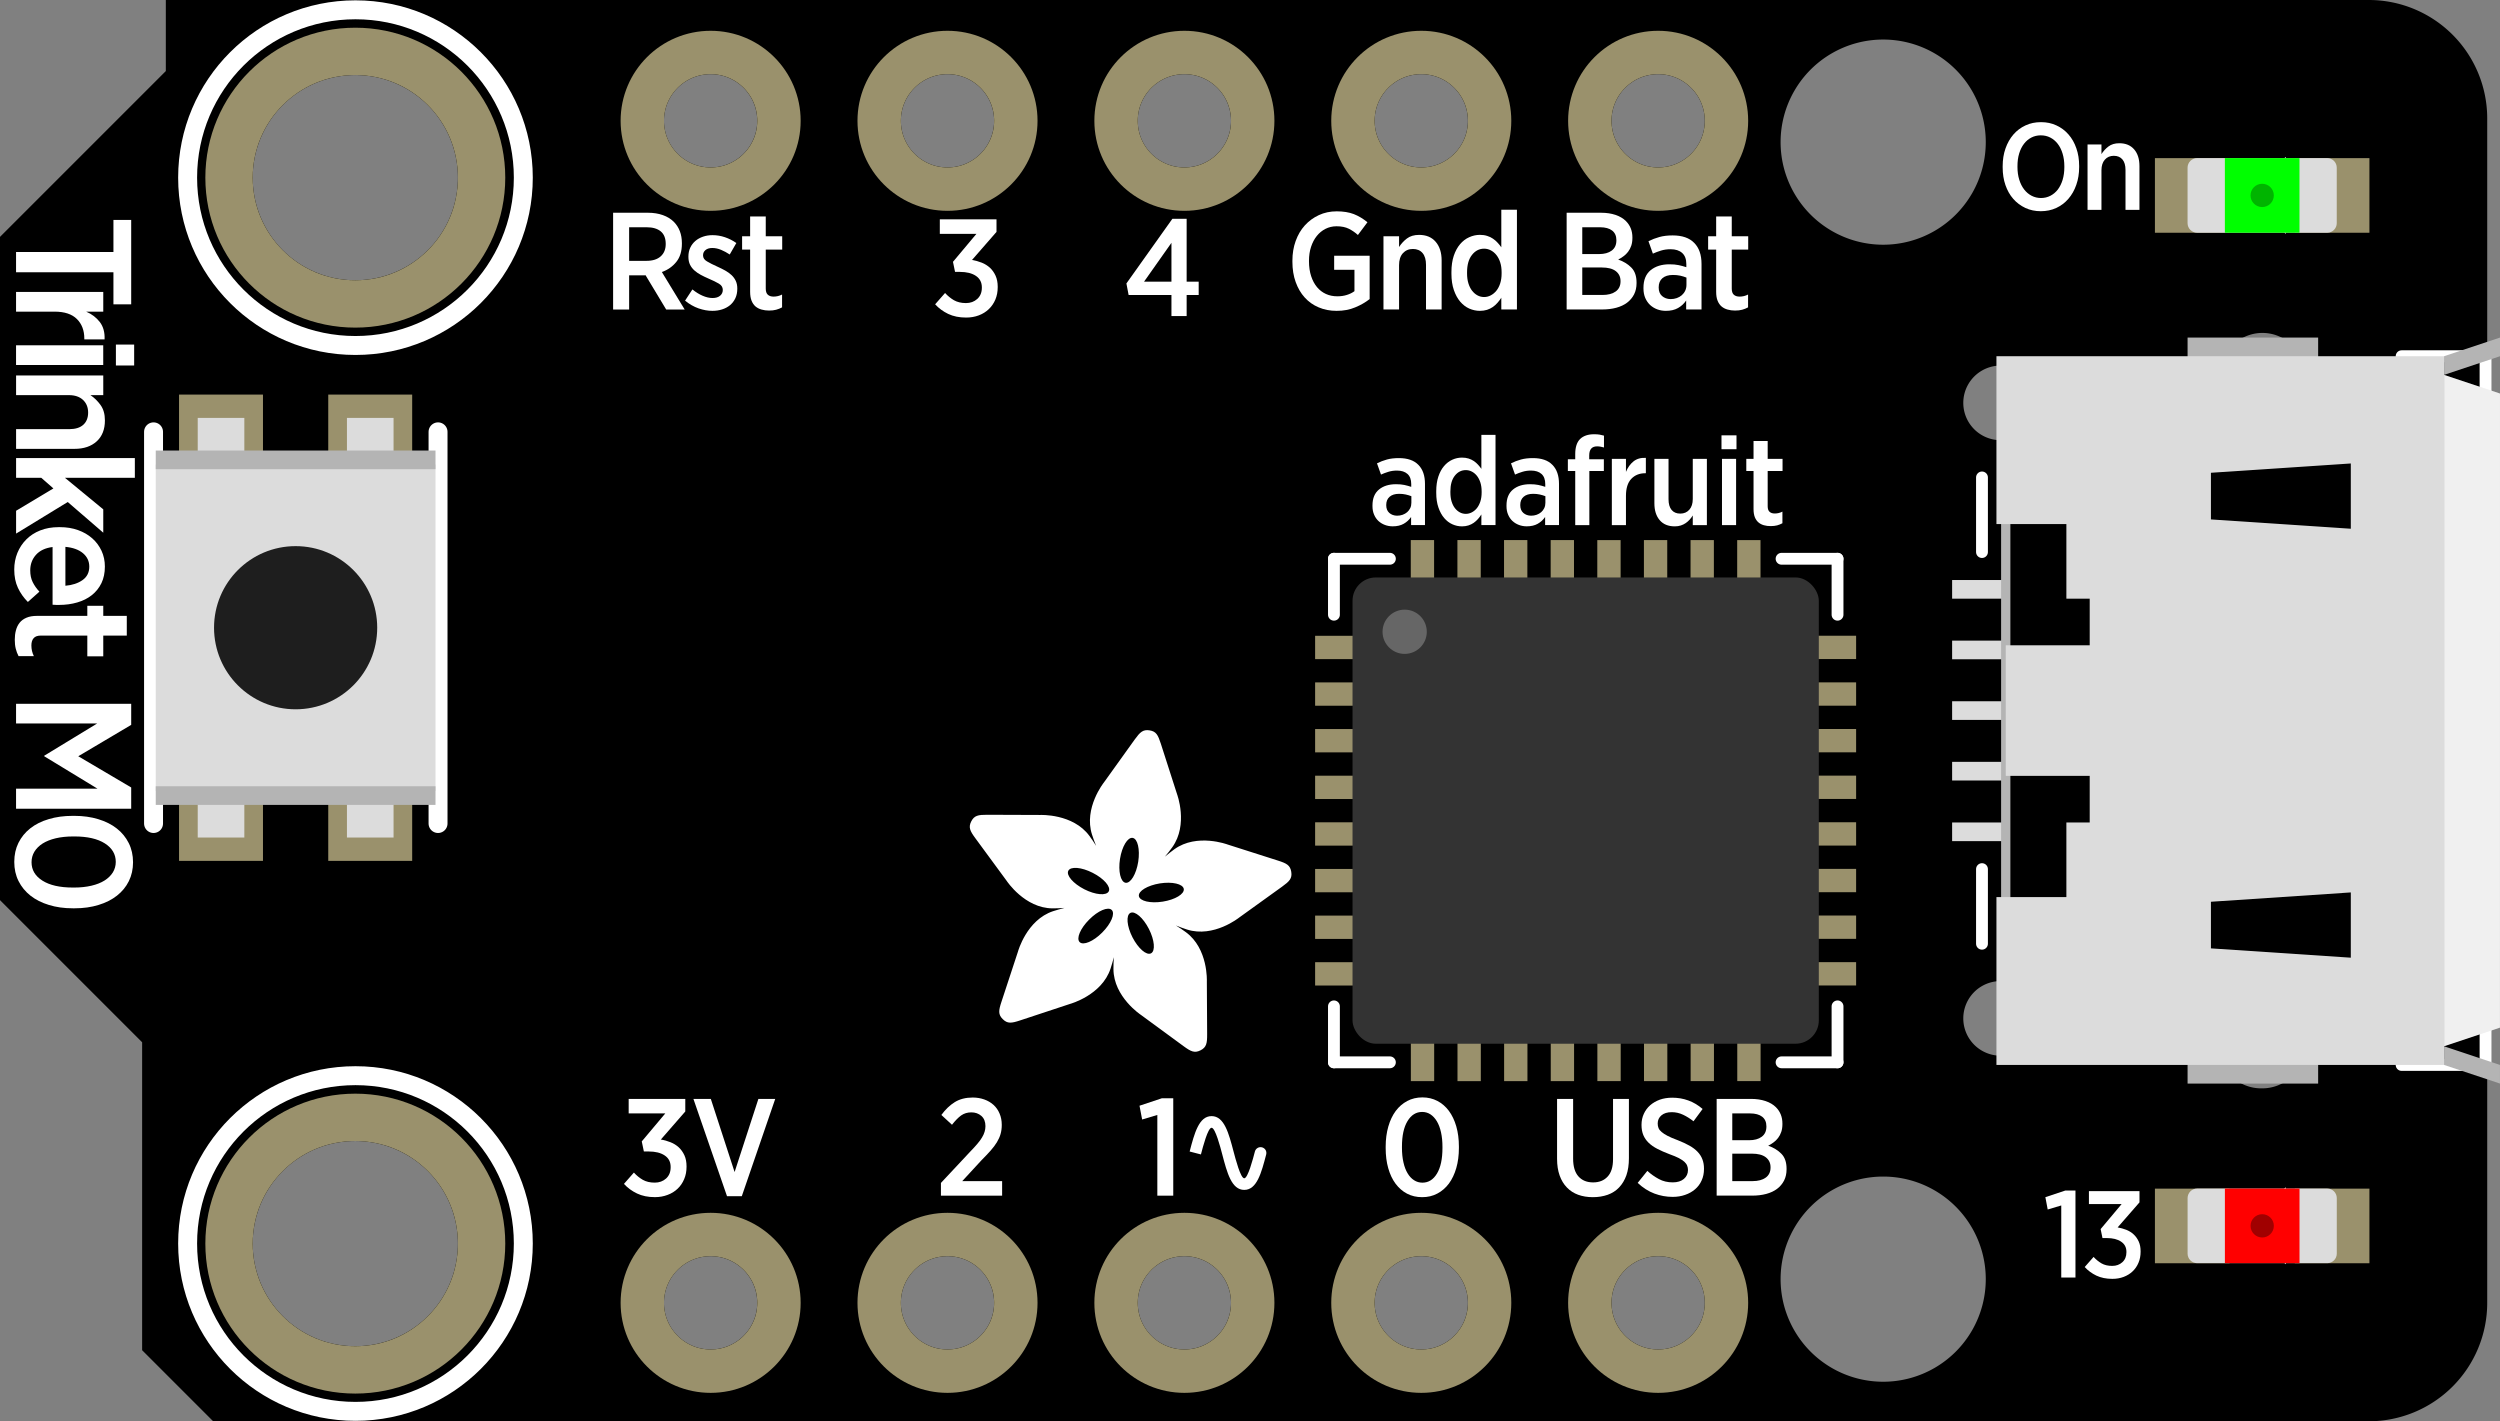 <?xml version="1.0" encoding="UTF-8" standalone="no"?>
<!-- Created with Fritzing (http://www.fritzing.org/) -->

<svg
   xmlns:dc="http://purl.org/dc/elements/1.1/"
   xmlns:cc="http://creativecommons.org/ns#"
   xmlns:rdf="http://www.w3.org/1999/02/22-rdf-syntax-ns#"
   xmlns:svg="http://www.w3.org/2000/svg"
   xmlns="http://www.w3.org/2000/svg"
   xmlns:sodipodi="http://sodipodi.sourceforge.net/DTD/sodipodi-0.dtd"
   xmlns:inkscape="http://www.inkscape.org/namespaces/inkscape"
   id="svg2"
   y="0in"
   width="208.299"
   viewBox="0 0 208.299 118.42"
   x="0in"
   gorn="0"
   height="118.42"
   version="1.2"
   sodipodi:docname="board.svg"
   inkscape:version="0.92.1 r15371">
  <rect x="0" y="0" width="208.299" height="118.42" fill="#808080" stroke="none"/>
  <sodipodi:namedview
     pagecolor="#ffffff"
     bordercolor="#666666"
     borderopacity="1"
     objecttolerance="10"
     gridtolerance="10"
     guidetolerance="10"
     inkscape:pageopacity="0"
     inkscape:pageshadow="2"
     inkscape:window-width="1600"
     inkscape:window-height="837"
     id="namedview5531"
     showgrid="false"
     units="px"
     fit-margin-top="0"
     fit-margin-left="0"
     fit-margin-right="0"
     fit-margin-bottom="0"
     inkscape:zoom="4.5859251"
     inkscape:cx="100.49804"
     inkscape:cy="53.309055"
     inkscape:window-x="-8"
     inkscape:window-y="-8"
     inkscape:window-maximized="1"
     inkscape:current-layer="svg2" />
  <desc
     id="desc4485">
    <referenceFile>Adafruit Trinket M0_breadboard.svg</referenceFile>
  </desc>
  <defs
     id="defs726" />
  <desc
     id="desc4">Fritzing breadboard generated by brd2svg</desc>
  <path
     inkscape:connector-curvature="0"
     d="M 197.366,118.42 H 17.762 l -5.92,-5.921 V 86.841 L 0,74.999 V 19.737 L 13.816,5.921 V 0 H 197.366 a 9.868,9.868 0 0 1 9.868,9.868 v 27.631 l -2.96,2.961 v 37.5 l 2.96,2.961 v 27.631 a 9.868,9.868 0 0 1 -9.868,9.868 M 173.682,71.643 a 2.72,2.72 0 1 0 0,5.439 2.72,2.72 0 1 0 0,-5.439 z m 0,-30.304 a 2.72,2.72 0 1 0 0,5.439 2.72,2.72 0 1 0 0,-5.439 z M 156.906,3.295 a 8.547,8.547 0 0 0 0,17.095 8.547,8.547 0 1 0 0,-17.095 z m 0,94.736 a 8.547,8.547 0 0 0 0,17.095 8.547,8.547 0 1 0 0,-17.095 z m 9.783,-16.287 a 3.108,3.108 0 1 0 0,6.216 3.108,3.108 0 1 0 0,-6.216 z m 0,-51.284 a 3.108,3.108 0 0 0 0,6.216 3.108,3.108 0 1 0 0,-6.216 z m 21.757,53.227 a 3.497,3.497 0 1 0 0,6.993 3.497,3.497 0 1 0 0,-6.993 z m 0,-55.947 a 3.497,3.497 0 0 0 0,6.993 3.497,3.497 0 1 0 0,-6.993 z M 138.156,6.181 a 3.885,3.885 0 0 0 0,7.77 3.885,3.885 0 1 0 0,-7.77 z m -19.737,0 a 3.885,3.885 0 0 0 0,7.77 3.885,3.885 0 1 0 0,-7.77 z m -19.737,0 a 3.885,3.885 0 0 0 0,7.77 3.885,3.885 0 1 0 0,-7.77 z m -19.737,0 a 3.885,3.885 0 0 0 0,7.77 3.885,3.885 0 1 0 0,-7.77 z m -19.737,0 a 3.885,3.885 0 0 0 0,7.77 3.885,3.885 0 1 0 0,-7.77 z m 0,98.486 a 3.885,3.885 0 1 0 0,7.77 3.885,3.885 0 1 0 0,-7.77 z m 19.737,0 a 3.885,3.885 0 1 0 0,7.77 3.885,3.885 0 1 0 0,-7.77 z m 19.737,0 a 3.885,3.885 0 1 0 0,7.77 3.885,3.885 0 1 0 0,-7.77 z m 19.737,0 a 3.885,3.885 0 1 0 0,7.77 3.885,3.885 0 1 0 0,-7.77 z m 19.737,0 a 3.885,3.885 0 1 0 0,7.77 3.885,3.885 0 1 0 0,-7.77 z M 29.604,6.255 a 8.547,8.547 0 1 0 0,17.095 8.547,8.547 0 1 0 0,-17.095 z m 0,88.815 a 8.547,8.547 0 0 0 0,17.095 8.547,8.547 0 1 0 0,-17.095 z"
     style="fill:#000000;stroke:none;stroke-width:0"
     gorn="0.4.0"
     id="path8"
     sodipodi:insensitive="true" />
  <g
     id="g14"
     gorn="0.4.1.1"
     transform="matrix(0,2.741,-2.741,0,211.757,0)">
    <title
       id="title16">element:BAT</title>
    <g
       id="g18"
       gorn="0.4.1.1.1">
      <title
         id="title20">package:JSTPH2</title>
    </g>
  </g>
  <g
     id="g62"
     gorn="0.4.1.6"
     transform="matrix(0,2.741,-2.741,0,211.757,0)">
    <title
       id="title64">element:CN1</title>
    <g
       id="g66"
       gorn="0.4.1.6.1">
      <title
         id="title68">package:4UCONN_20329_V2</title>
      <line
         id="line70"
         y2="17.008"
         y1="17.008"
         gorn="0.4.1.6.1.1"
         style="stroke:#ffffff;stroke-width:0.36;stroke-linecap:round"
         x2="26.419"
         x1="28.687" />
      <line
         id="line72"
         y2="17.008"
         y1="17.008"
         gorn="0.4.1.6.1.2"
         style="stroke:#ffffff;stroke-width:0.36;stroke-linecap:round"
         x2="14.513"
         x1="16.781" />
      <line
         id="line74"
         y2="1.701"
         y1="4.252"
         gorn="0.4.1.6.1.3"
         style="stroke:#ffffff;stroke-width:0.36;stroke-linecap:round"
         x2="32.372"
         x1="32.372" />
      <line
         id="line76"
         y2="1.701"
         y1="1.701"
         gorn="0.4.1.6.1.4"
         style="stroke:#ffffff;stroke-width:0.36;stroke-linecap:round"
         x2="10.828"
         x1="32.372" />
      <line
         id="line78"
         y2="4.252"
         y1="1.701"
         gorn="0.4.1.6.1.5"
         style="stroke:#ffffff;stroke-width:0.36;stroke-linecap:round"
         x2="10.828"
         x1="10.828" />
    </g>
  </g>
  <g
     id="g124"
     gorn="0.4.1.9"
     transform="matrix(0,2.741,-2.741,0,211.757,0)">
    <title
       id="title126">element:IC3</title>
    <g
       id="g128"
       gorn="0.4.1.9.1">
      <title
         id="title130">package:QFN32_5MM</title>
      <line
         id="line132"
         y2="36.707"
         y1="35.006"
         gorn="0.4.1.9.1.1"
         style="stroke:#ffffff;stroke-width:0.36;stroke-linecap:round"
         x2="16.985"
         x1="16.985" />
      <line
         id="line134"
         y2="36.707"
         y1="36.707"
         gorn="0.4.1.9.1.2"
         style="stroke:#ffffff;stroke-width:0.36;stroke-linecap:round"
         x2="18.686"
         x1="16.985" />
      <line
         id="line136"
         y2="21.399"
         y1="23.1"
         gorn="0.4.1.9.1.3"
         style="stroke:#ffffff;stroke-width:0.36;stroke-linecap:round"
         x2="16.985"
         x1="16.985" />
      <line
         id="line138"
         y2="21.399"
         y1="21.399"
         gorn="0.4.1.9.1.4"
         style="stroke:#ffffff;stroke-width:0.36;stroke-linecap:round"
         x2="18.686"
         x1="16.985" />
      <line
         id="line140"
         y2="36.707"
         y1="36.707"
         gorn="0.4.1.9.1.5"
         style="stroke:#ffffff;stroke-width:0.36;stroke-linecap:round"
         x2="32.292"
         x1="30.591" />
      <line
         id="line142"
         y2="35.006"
         y1="36.707"
         gorn="0.4.1.9.1.6"
         style="stroke:#ffffff;stroke-width:0.36;stroke-linecap:round"
         x2="32.292"
         x1="32.292" />
      <line
         id="line144"
         y2="21.399"
         y1="21.399"
         gorn="0.4.1.9.1.7"
         style="stroke:#ffffff;stroke-width:0.36;stroke-linecap:round"
         x2="32.292"
         x1="30.591" />
      <line
         id="line146"
         y2="23.1"
         y1="21.399"
         gorn="0.4.1.9.1.8"
         style="stroke:#ffffff;stroke-width:0.36;stroke-linecap:round"
         x2="32.292"
         x1="32.292" />
    </g>
  </g>
  <g
     id="g148"
     gorn="0.4.1.10"
     transform="matrix(0,2.741,-2.741,0,211.757,0)">
    <title
       id="title150">element:JP3</title>
    <g
       id="g152"
       gorn="0.4.1.10.1">
      <title
         id="title154">package:1X05_ROUND_76</title>
    </g>
  </g>
  <g
     id="g156"
     gorn="0.4.1.11"
     transform="matrix(0,2.741,-2.741,0,211.757,0)">
    <title
       id="title158">element:JP4</title>
    <g
       id="g160"
       gorn="0.4.1.11.1">
      <title
         id="title162">package:1X05_ROUND_76</title>
    </g>
  </g>
  <g
     id="g164"
     gorn="0.4.1.12"
     transform="matrix(0,2.741,-2.741,0,211.757,0)">
    <title
       id="title166">element:L</title>
    <g
       id="g168"
       gorn="0.4.1.12.1">
      <title
         id="title170">package:CHIPLED_0603_NOOUTLINE</title>
      <g
         id="g172"
         gorn="0.4.1.12.1.1">
        <title
           id="title174">polygon</title>
        <path
           id="path176"
           gorn="0.4.1.12.1.1.1"
           style="fill:none;stroke:#ffffff;stroke-width:0.432;stroke-linecap:round"
           d="m 37.26,8.886 -0.72,-0.9 h 1.44 l -0.72,0.9 m 0.662,-0.828 h -1.325 1.325"
           inkscape:connector-curvature="0" />
      </g>
      <g
         transform="rotate(180,18.63,4.533)"
         id="g4576">
        <g
           id="g4574">
          <g
             id="g178"
             gorn="0.4.1.12.1.2.0.0">
            <rect
               id="rect180"
               y="-0.18"
               width="2.16"
               x="-1.08"
               gorn="0.4.1.12.1.2.0.0.0"
               height="0.36"
               style="fill:#ffffff;stroke:none;stroke-width:0" />
          </g>
        </g>
      </g>
    </g>
  </g>
  <g
     id="g206"
     gorn="0.4.1.14"
     transform="matrix(0,2.741,-2.741,0,211.757,0)">
    <title
       id="title208">element:PWR</title>
    <g
       id="g210"
       gorn="0.4.1.14.1">
      <title
         id="title212">package:CHIPLED_0603_NOOUTLINE</title>
      <g
         id="g214"
         gorn="0.4.1.14.1.1">
        <title
           id="title216">polygon</title>
        <path
           id="path218"
           gorn="0.4.1.14.1.1.1"
           style="fill:none;stroke:#ffffff;stroke-width:0.432;stroke-linecap:round"
           d="m 5.94,8.886 -0.72,-0.9 h 1.44 l -0.72,0.9 m 0.662,-0.828 H 5.278 6.602"
           inkscape:connector-curvature="0" />
      </g>
      <g
         transform="rotate(180,2.97,4.533)"
         id="g4601">
        <g
           id="g4599">
          <g
             id="g220"
             gorn="0.4.1.14.1.2.0.0">
            <rect
               id="rect222"
               y="-0.18"
               width="2.16"
               x="-1.08"
               gorn="0.4.1.14.1.2.0.0.0"
               height="0.36"
               style="fill:#ffffff;stroke:none;stroke-width:0" />
          </g>
        </g>
      </g>
    </g>
  </g>
  <g
     id="g224"
     gorn="0.4.1.15"
     transform="matrix(0,2.741,-2.741,0,211.757,0)">
    <title
       id="title226">element:Q2</title>
    <g
       id="g228"
       gorn="0.4.1.15.1">
      <title
         id="title230">package:BTN_KMR2_4.6X2.8</title>
      <line
         id="line232"
         y2="63.94"
         y1="63.94"
         gorn="0.4.1.15.1.1"
         style="stroke:#ffffff;stroke-width:0.576;stroke-linecap:round"
         x2="25.033"
         x1="13.127" />
      <line
         id="line234"
         y2="72.588"
         y1="72.588"
         gorn="0.4.1.15.1.2"
         style="stroke:#ffffff;stroke-width:0.576;stroke-linecap:round"
         x2="13.127"
         x1="25.033" />
    </g>
  </g>
  <g
     id="g256"
     gorn="0.4.1.18"
     transform="matrix(0,2.741,-2.741,0,211.757,0)">
    <title
       id="title258">element:SWC</title>
    <g
       id="g260"
       gorn="0.4.1.18.1">
      <title
         id="title262">package:B1,27</title>
    </g>
  </g>
  <g
     id="g264"
     gorn="0.4.1.19"
     transform="matrix(0,2.741,-2.741,0,211.757,0)">
    <title
       id="title266">element:SWD</title>
    <g
       id="g268"
       gorn="0.4.1.19.1">
      <title
         id="title270">package:B1,27</title>
    </g>
  </g>
  <g
     id="g272"
     gorn="0.4.1.20"
     transform="matrix(0,2.741,-2.741,0,211.757,0)">
    <title
       id="title274">element:U$1</title>
    <g
       id="g276"
       gorn="0.4.1.20.1">
      <title
         id="title278">package:TRINKET_M0_BOTTOM</title>
    </g>
  </g>
  <g
     id="g280"
     gorn="0.4.1.21"
     transform="matrix(0,2.741,-2.741,0,211.757,0)">
    <title
       id="title282">element:U$6</title>
    <g
       id="g284"
       gorn="0.4.1.21.1">
      <title
         id="title286">package:FIDUCIAL_1MM</title>
    </g>
  </g>
  <g
     id="g288"
     gorn="0.4.1.22"
     transform="matrix(0,2.741,-2.741,0,211.757,0)">
    <title
       id="title290">element:U$8</title>
    <g
       id="g292"
       gorn="0.4.1.22.1">
      <title
         id="title294">package:MOUNTINGHOLE_2.0_PLATED</title>
      <circle
         cy="66.45"
         id="circle296"
         gorn="0.4.1.22.1.1"
         style="fill:none;stroke:#ffffff;stroke-width:0.576"
         cx="5.4"
         r="5.102" />
    </g>
  </g>
  <g
     id="g298"
     gorn="0.4.1.23"
     transform="matrix(0,2.741,-2.741,0,211.757,0)">
    <title
       id="title300">element:U$9</title>
    <g
       id="g302"
       gorn="0.4.1.23.1">
      <title
         id="title304">package:MOUNTINGHOLE_2.0_PLATED</title>
      <circle
         cy="66.45"
         id="circle306"
         gorn="0.4.1.23.1.1"
         style="fill:none;stroke:#ffffff;stroke-width:0.576"
         cx="37.8"
         r="5.102" />
    </g>
  </g>
  <g
     id="g308"
     gorn="0.4.1.24"
     transform="matrix(0,2.741,-2.741,0,211.757,0)">
    <title
       id="title310">element:U$12</title>
    <g
       id="g312"
       gorn="0.4.1.24.1">
      <title
         id="title314">package:PCBFEAT-REV-040</title>
    </g>
  </g>
  <g
     id="g316"
     gorn="0.4.1.25"
     transform="matrix(0,2.741,-2.741,0,211.757,0)">
    <title
       id="title318">element:U$20</title>
    <g
       id="g320"
       gorn="0.4.1.25.1">
      <title
         id="title322">package:TRINKET_M0_TOP</title>
    </g>
  </g>
  <g
     id="g4779"
     transform="matrix(0,-2.741,2.741,0,13.624,107.882)">
    <g
       id="g4777">
      <g
         gorn="0.4.29.0.0"
         id="g403">
        <rect
           style="fill:#9a916c;stroke:none;stroke-width:0"
           height="2.268"
           gorn="0.4.29.0.0.0"
           x="19.323"
           width="0.709"
           y="35.006"
           id="connector23pin" />
      </g>
    </g>
  </g>
  <g
     id="g4785"
     transform="matrix(0,-2.741,2.741,0,13.624,115.652)">
    <g
       id="g4783">
      <g
         gorn="0.4.30.0.0"
         id="g406">
        <rect
           style="fill:#9a916c;stroke:none;stroke-width:0"
           height="2.268"
           gorn="0.4.30.0.0.0"
           x="20.741"
           width="0.709"
           y="35.006"
           id="connector24pin" />
      </g>
    </g>
  </g>
  <g
     id="g4791"
     transform="matrix(0,-2.741,2.741,0,13.624,123.422)">
    <g
       id="g4789">
      <g
         gorn="0.4.31.0.0"
         id="g409">
        <rect
           style="fill:#9a916c;stroke:none;stroke-width:0"
           height="2.268"
           gorn="0.4.31.0.0.0"
           x="22.158"
           width="0.709"
           y="35.006"
           id="connector25pin" />
      </g>
    </g>
  </g>
  <g
     id="g4797"
     transform="matrix(0,-2.741,2.741,0,13.624,131.193)">
    <g
       id="g4795">
      <g
         gorn="0.4.32.0.0"
         id="g412">
        <rect
           style="fill:#9a916c;stroke:none;stroke-width:0"
           height="2.268"
           gorn="0.4.32.0.0.0"
           x="23.575"
           width="0.709"
           y="35.006"
           id="connector26pin" />
      </g>
    </g>
  </g>
  <g
     id="g4803"
     transform="matrix(0,-2.741,2.741,0,13.624,138.963)">
    <g
       id="g4801">
      <g
         gorn="0.4.33.0.0"
         id="g415">
        <rect
           style="fill:#9a916c;stroke:none;stroke-width:0"
           height="2.268"
           gorn="0.4.33.0.0.0"
           x="24.993"
           width="0.709"
           y="35.006"
           id="connector27pin" />
      </g>
    </g>
  </g>
  <g
     id="g4809"
     transform="matrix(0,-2.741,2.741,0,13.624,146.734)">
    <g
       id="g4807">
      <g
         gorn="0.4.34.0.0"
         id="g418">
        <rect
           style="fill:#9a916c;stroke:none;stroke-width:0"
           height="2.268"
           gorn="0.4.34.0.0.0"
           x="26.41"
           width="0.709"
           y="35.006"
           id="connector28pin" />
      </g>
    </g>
  </g>
  <g
     id="g4815"
     transform="matrix(0,-2.741,2.741,0,13.624,154.504)">
    <g
       id="g4813">
      <g
         gorn="0.4.35.0.0"
         id="g421">
        <rect
           style="fill:#9a916c;stroke:none;stroke-width:0"
           height="2.268"
           gorn="0.4.35.0.0.0"
           x="27.827"
           width="0.709"
           y="35.006"
           id="connector29pin" />
      </g>
    </g>
  </g>
  <g
     id="g4821"
     transform="matrix(0,-2.741,2.741,0,13.624,162.274)">
    <g
       id="g4819">
      <g
         gorn="0.4.36.0.0"
         id="g424">
        <rect
           style="fill:#9a916c;stroke:none;stroke-width:0"
           height="2.268"
           gorn="0.4.36.0.0.0"
           x="29.245"
           width="0.709"
           y="35.006"
           id="connector30pin" />
      </g>
    </g>
  </g>
  <g
     id="g4827"
     transform="matrix(-2.741,0,0,-2.741,205.483,180.203)">
    <g
       id="g4825">
      <g
         gorn="0.4.37.0.0"
         id="g427">
        <rect
           style="fill:#9a916c;stroke:none;stroke-width:0"
           height="2.268"
           gorn="0.4.37.0.0.0"
           x="31.371"
           width="0.709"
           y="32.88"
           id="connector31pin" />
      </g>
    </g>
  </g>
  <g
     id="g4833"
     transform="matrix(-2.741,0,0,-2.741,209.369,176.318)">
    <g
       id="g4831">
      <g
         gorn="0.4.38.0.0"
         id="g430">
        <rect
           style="fill:#9a916c;stroke:none;stroke-width:0"
           height="2.268"
           gorn="0.4.38.0.0.0"
           x="31.371"
           width="0.709"
           y="31.462"
           id="connector32pin" />
      </g>
    </g>
  </g>
  <g
     id="g4839"
     transform="matrix(-2.741,0,0,-2.741,213.254,172.433)">
    <g
       id="g4837">
      <g
         gorn="0.4.39.0.0"
         id="g433">
        <rect
           style="fill:#9a916c;stroke:none;stroke-width:0"
           height="2.268"
           gorn="0.4.39.0.0.0"
           x="31.371"
           width="0.709"
           y="30.045"
           id="connector33pin" />
      </g>
    </g>
  </g>
  <g
     id="g4845"
     transform="matrix(-2.741,0,0,-2.741,217.139,168.548)">
    <g
       id="g4843">
      <g
         gorn="0.4.40.0.0"
         id="g436">
        <rect
           style="fill:#9a916c;stroke:none;stroke-width:0"
           height="2.268"
           gorn="0.4.40.0.0.0"
           x="31.371"
           width="0.709"
           y="28.628"
           id="connector34pin" />
      </g>
    </g>
  </g>
  <g
     id="g4851"
     transform="matrix(-2.741,0,0,-2.741,221.024,164.662)">
    <g
       id="g4849">
      <g
         gorn="0.4.41.0.0"
         id="g439">
        <rect
           style="fill:#9a916c;stroke:none;stroke-width:0"
           height="2.268"
           gorn="0.4.41.0.0.0"
           x="31.371"
           width="0.709"
           y="27.211"
           id="connector35pin" />
      </g>
    </g>
  </g>
  <g
     id="g4857"
     transform="matrix(-2.741,0,0,-2.741,224.909,160.777)">
    <g
       id="g4855">
      <g
         gorn="0.4.42.0.0"
         id="g442">
        <rect
           style="fill:#9a916c;stroke:none;stroke-width:0"
           height="2.268"
           gorn="0.4.42.0.0.0"
           x="31.371"
           width="0.709"
           y="25.793"
           id="connector36pin" />
      </g>
    </g>
  </g>
  <g
     id="g4863"
     transform="matrix(-2.741,0,0,-2.741,228.794,156.892)">
    <g
       id="g4861">
      <g
         gorn="0.4.43.0.0"
         id="g445">
        <rect
           style="fill:#9a916c;stroke:none;stroke-width:0"
           height="2.268"
           gorn="0.4.43.0.0.0"
           x="31.371"
           width="0.709"
           y="24.376"
           id="connector37pin" />
      </g>
    </g>
  </g>
  <g
     id="g4869"
     transform="matrix(-2.741,0,0,-2.741,232.68,153.007)">
    <g
       id="g4867">
      <g
         gorn="0.4.44.0.0"
         id="g448">
        <rect
           style="fill:#9a916c;stroke:none;stroke-width:0"
           height="2.268"
           gorn="0.4.44.0.0.0"
           x="31.371"
           width="0.709"
           y="22.959"
           id="connector38pin" />
      </g>
    </g>
  </g>
  <rect
     style="fill:#9a916c;stroke:none;stroke-width:0"
     height="6.216"
     gorn="0.4.45"
     x="80.166"
     width="1.943"
     y="-154.651"
     id="connector39pin"
     transform="rotate(90)" />
  <rect
     style="fill:#9a916c;stroke:none;stroke-width:0"
     height="6.216"
     gorn="0.4.46"
     x="76.281"
     width="1.943"
     y="-154.651"
     id="connector40pin"
     transform="rotate(90)" />
  <rect
     style="fill:#9a916c;stroke:none;stroke-width:0"
     height="6.216"
     gorn="0.4.47"
     x="72.395"
     width="1.943"
     y="-154.651"
     id="connector41pin"
     transform="rotate(90)" />
  <rect
     style="fill:#9a916c;stroke:none;stroke-width:0"
     height="6.216"
     gorn="0.4.48"
     x="68.51"
     width="1.943"
     y="-154.651"
     id="connector42pin"
     transform="rotate(90)" />
  <rect
     style="fill:#9a916c;stroke:none;stroke-width:0"
     height="6.216"
     gorn="0.4.49"
     x="64.625"
     width="1.943"
     y="-154.651"
     id="connector43pin"
     transform="rotate(90)" />
  <rect
     style="fill:#9a916c;stroke:none;stroke-width:0"
     height="6.216"
     gorn="0.4.50"
     x="60.74"
     width="1.943"
     y="-154.651"
     id="connector44pin"
     transform="rotate(90)" />
  <rect
     style="fill:#9a916c;stroke:none;stroke-width:0"
     height="6.216"
     gorn="0.4.51"
     x="56.855"
     width="1.943"
     y="-154.651"
     id="connector45pin"
     transform="rotate(90)" />
  <rect
     style="fill:#9a916c;stroke:none;stroke-width:0"
     height="6.216"
     gorn="0.4.52"
     x="52.969"
     width="1.943"
     y="-154.651"
     id="connector46pin"
     transform="rotate(90)" />
  <g
     id="g4883"
     transform="matrix(2.741,0,0,2.741,97.602,-17.929)">
    <g
       id="g4881">
      <g
         gorn="0.4.53.0.0"
         id="g459">
        <rect
           style="fill:#9a916c;stroke:none;stroke-width:0"
           height="2.268"
           gorn="0.4.53.0.0.0"
           x="17.198"
           width="0.709"
           y="22.959"
           id="connector47pin" />
      </g>
    </g>
  </g>
  <g
     id="g4889"
     transform="matrix(2.741,0,0,2.741,93.716,-21.814)">
    <g
       id="g4887">
      <g
         gorn="0.4.54.0.0"
         id="g462">
        <rect
           style="fill:#9a916c;stroke:none;stroke-width:0"
           height="2.268"
           gorn="0.4.54.0.0.0"
           x="17.198"
           width="0.709"
           y="24.376"
           id="connector48pin" />
      </g>
    </g>
  </g>
  <g
     id="g4895"
     transform="matrix(2.741,0,0,2.741,89.831,-25.699)">
    <g
       id="g4893">
      <g
         gorn="0.4.55.0.0"
         id="g465">
        <rect
           style="fill:#9a916c;stroke:none;stroke-width:0"
           height="2.268"
           gorn="0.4.55.0.0.0"
           x="17.198"
           width="0.709"
           y="25.793"
           id="connector49pin" />
      </g>
    </g>
  </g>
  <g
     id="g4901"
     transform="matrix(2.741,0,0,2.741,85.946,-29.584)">
    <g
       id="g4899">
      <g
         gorn="0.4.56.0.0"
         id="g468">
        <rect
           style="fill:#9a916c;stroke:none;stroke-width:0"
           height="2.268"
           gorn="0.4.56.0.0.0"
           x="17.198"
           width="0.709"
           y="27.211"
           id="connector50pin" />
      </g>
    </g>
  </g>
  <g
     id="g4907"
     transform="matrix(2.741,0,0,2.741,82.061,-33.47)">
    <g
       id="g4905">
      <g
         gorn="0.4.57.0.0"
         id="g471">
        <rect
           style="fill:#9a916c;stroke:none;stroke-width:0"
           height="2.268"
           gorn="0.4.57.0.0.0"
           x="17.198"
           width="0.709"
           y="28.628"
           id="connector51pin" />
      </g>
    </g>
  </g>
  <g
     id="g4913"
     transform="matrix(2.741,0,0,2.741,78.176,-37.355)">
    <g
       id="g4911">
      <g
         gorn="0.4.58.0.0"
         id="g474">
        <rect
           style="fill:#9a916c;stroke:none;stroke-width:0"
           height="2.268"
           gorn="0.4.58.0.0.0"
           x="17.198"
           width="0.709"
           y="30.045"
           id="connector52pin" />
      </g>
    </g>
  </g>
  <g
     id="g4919"
     transform="matrix(2.741,0,0,2.741,74.291,-41.24)">
    <g
       id="g4917">
      <g
         gorn="0.4.59.0.0"
         id="g477">
        <rect
           style="fill:#9a916c;stroke:none;stroke-width:0"
           height="2.268"
           gorn="0.4.59.0.0.0"
           x="17.198"
           width="0.709"
           y="31.462"
           id="connector53pin" />
      </g>
    </g>
  </g>
  <g
     id="g4925"
     transform="matrix(2.741,0,0,2.741,70.405,-45.125)">
    <g
       id="g4923">
      <g
         gorn="0.4.60.0.0"
         id="g480">
        <rect
           style="fill:#9a916c;stroke:none;stroke-width:0"
           height="2.268"
           gorn="0.4.60.0.0.0"
           x="17.198"
           width="0.709"
           y="32.88"
           id="connector54pin" />
      </g>
    </g>
  </g>
  <g
     id="g4931"
     transform="matrix(2.741,0,0,2.741,64.578,-12.101)">
    <g
       id="g4929">
      <g
         gorn="0.4.61.0.0"
         id="g483">
        <rect
           ry="0.496"
           rx="0.496"
           style="fill:#9a916c;stroke:none;stroke-width:0"
           height="9.921"
           gorn="0.4.61.0.0.0"
           x="19.678"
           width="9.921"
           y="24.092"
           id="connector55pin" />
      </g>
    </g>
  </g>
  <circle
     r="5.693"
     cx="10.066"
     connectorname="VBAT"
     style="fill:none;stroke:#9a916c;stroke-width:3.615"
     gorn="0.4.62"
     id="connector56pin"
     cy="-138.156"
     transform="rotate(90)" />
  <circle
     r="5.693"
     cx="10.066"
     connectorname="GND"
     style="fill:none;stroke:#9a916c;stroke-width:3.615"
     gorn="0.4.63"
     id="GND"
     cy="-118.42"
     transform="rotate(90)"
     inkscape:label="GND" />
  <circle
     r="5.693"
     cx="10.066"
     connectorname="D4_A2_PA06_TXD_MOSI"
     style="fill:none;stroke:#9a916c;stroke-width:3.615"
     gorn="0.4.64"
     id="connector58pin"
     cy="-98.683"
     transform="rotate(90)" />
  <circle
     r="5.693"
     cx="10.066"
     connectorname="D3_A3_PA07_RXD_SCK"
     style="fill:none;stroke:#9a916c;stroke-width:3.615"
     gorn="0.4.65"
     id="connector59pin"
     cy="-78.946"
     transform="rotate(90)" />
  <circle
     r="5.693"
     cx="10.066"
     connectorname="!RESET"
     style="fill:none;stroke:#9a916c;stroke-width:3.615"
     gorn="0.4.66"
     id="connector60pin"
     cy="-59.21"
     transform="rotate(90)" />
  <circle
     r="5.693"
     cx="108.552"
     connectorname="3.3V"
     style="fill:none;stroke:#9a916c;stroke-width:3.615"
     gorn="0.4.67"
     id="connector61pin"
     cy="-59.21"
     transform="rotate(90)" />
  <circle
     r="5.693"
     cx="108.552"
     connectorname="D2_A1_PA09_SCL_MISO"
     style="fill:none;stroke:#9a916c;stroke-width:3.615"
     gorn="0.4.68"
     id="connector62pin"
     cy="-78.946"
     transform="rotate(90)" />
  <circle
     r="5.693"
     cx="108.552"
     connectorname="D1_A0_PA02"
     style="fill:none;stroke:#9a916c;stroke-width:3.615"
     gorn="0.4.69"
     id="connector63pin"
     cy="-98.683"
     transform="rotate(90)" />
  <circle
     r="5.693"
     cx="108.552"
     connectorname="D0_A4_PA08_SDA"
     style="fill:none;stroke:#9a916c;stroke-width:3.615"
     gorn="0.4.70"
     id="connector64pin"
     cy="-118.42"
     transform="rotate(90)" />
  <circle
     r="5.693"
     cx="108.552"
     connectorname="VBUS"
     style="fill:none;stroke:#9a916c;stroke-width:3.615"
     gorn="0.4.71"
     id="connector65pin"
     cy="-138.156"
     transform="rotate(90)" />
  <g
     id="g4947"
     transform="matrix(0,-2.741,2.741,0,176.868,204.275)">
    <g
       id="g4945">
      <g
         gorn="0.4.72.0.0"
         id="g496">
        <rect
           style="fill:#9a916c;stroke:none;stroke-width:0"
           height="2.268"
           gorn="0.4.72.0.0.0"
           x="36.126"
           width="2.268"
           y="5.23"
           id="connector66pin" />
      </g>
    </g>
  </g>
  <g
     id="g4953"
     transform="matrix(0,-2.741,2.741,0,153.557,204.275)">
    <g
       id="g4951">
      <g
         gorn="0.4.73.0.0"
         id="g499">
        <rect
           style="fill:#9a916c;stroke:none;stroke-width:0"
           height="2.268"
           gorn="0.4.73.0.0.0"
           x="36.126"
           width="2.268"
           y="9.482"
           id="connector67pin" />
      </g>
    </g>
  </g>
  <g
     id="g4995"
     transform="matrix(0,-2.741,2.741,0,176.868,32.566)">
    <g
       id="g4993">
      <g
         gorn="0.4.80.0.0"
         id="g520">
        <rect
           style="fill:#9a916c;stroke:none;stroke-width:0"
           height="2.268"
           gorn="0.4.80.0.0.0"
           x="4.806"
           width="2.268"
           y="5.23"
           id="connector74pin" />
      </g>
    </g>
  </g>
  <g
     id="g5001"
     transform="matrix(0,-2.741,2.741,0,153.557,32.566)">
    <g
       id="g4999">
      <g
         gorn="0.4.81.0.0"
         id="g523">
        <rect
           style="fill:#9a916c;stroke:none;stroke-width:0"
           height="2.268"
           gorn="0.4.81.0.0.0"
           x="4.806"
           width="2.268"
           y="9.482"
           id="connector75pin" />
      </g>
    </g>
  </g>
  <rect
     style="fill:#9a916c;stroke:none;stroke-width:0"
     height="6.993"
     gorn="0.4.82"
     x="64.735"
     width="6.993"
     y="-34.343"
     id="connector76pin"
     transform="rotate(90)" />
  <rect
     style="fill:#9a916c;stroke:none;stroke-width:0"
     height="6.993"
     gorn="0.4.83"
     x="32.876"
     width="6.993"
     y="-34.343"
     id="connector77pin"
     transform="rotate(90)" />
  <rect
     style="fill:#9a916c;stroke:none;stroke-width:0"
     height="6.993"
     gorn="0.4.84"
     x="64.735"
     width="6.993"
     y="-21.911"
     id="connector78pin"
     transform="rotate(90)" />
  <rect
     style="fill:#9a916c;stroke:none;stroke-width:0"
     height="6.993"
     gorn="0.4.85"
     x="32.876"
     width="6.993"
     y="-21.911"
     id="connector79pin"
     transform="rotate(90)" />
  <rect
     ry="3.885"
     rx="3.885"
     style="fill:#9a916c;stroke:none;stroke-width:0"
     height="7.77"
     gorn="0.4.90"
     x="45.95"
     width="7.77"
     y="-27.569"
     id="connector84pin"
     transform="rotate(90)" />
  <circle
     r="10.521"
     cx="14.803"
     connectorname="P$1"
     style="fill:none;stroke:#9a916c;stroke-width:3.947"
     gorn="0.4.91"
     id="connector85pin"
     cy="-29.604"
     transform="rotate(90)" />
  <circle
     r="10.521"
     cx="103.618"
     connectorname="P$1"
     style="fill:none;stroke:#9a916c;stroke-width:3.947"
     gorn="0.4.92"
     id="connector86pin"
     cy="-29.604"
     transform="rotate(90)" />
  <g
     id="g5135"
     transform="matrix(0,2.741,-2.741,0,208.299,28.129)">
    <g
       id="g5133">
      <g
         gorn="0.4.102.0.0"
         id="4uconn_20329_v2">
        <g
           id="g5130"
           transform="rotate(180,11.338,8.327)">
          <g
             id="g5128">
            <g
               gorn="0.4.102.0.0.0.0.0"
               id="g591">
              <g
                 gorn="0.4.102.0.0.0.0.0.0"
                 id="g593">
                <rect
                   style="fill:#b4b4b4"
                   height="3.969"
                   gorn="0.4.102.0.0.0.0.0.0.0"
                   x="0"
                   width="22.677"
                   y="7.157"
                   id="rect595" />
                <rect
                   style="fill:#dcdcdc"
                   height="3.402"
                   gorn="0.4.102.0.0.0.0.0.0.1"
                   x="11.055"
                   width="0.567"
                   y="0"
                   id="rect597" />
                <rect
                   style="fill:#dcdcdc"
                   height="3.402"
                   gorn="0.4.102.0.0.0.0.0.0.2"
                   x="12.898"
                   width="0.567"
                   y="0"
                   id="rect599" />
                <rect
                   style="fill:#dcdcdc"
                   height="3.402"
                   gorn="0.4.102.0.0.0.0.0.0.3"
                   x="14.74"
                   width="0.567"
                   y="0"
                   id="rect601" />
                <rect
                   style="fill:#dcdcdc"
                   height="3.402"
                   gorn="0.4.102.0.0.0.0.0.0.4"
                   x="9.213"
                   width="0.567"
                   y="0"
                   id="rect603" />
                <rect
                   style="fill:#dcdcdc"
                   height="3.402"
                   gorn="0.4.102.0.0.0.0.0.0.5"
                   x="7.37"
                   width="0.567"
                   y="0"
                   id="rect605" />
                <rect
                   style="fill:#b4b4b4"
                   height="0.709"
                   gorn="0.4.102.0.0.0.0.0.0.6"
                   x="4.252"
                   width="14.173"
                   y="1.489"
                   id="rect607" />
                <rect
                   height="2.976"
                   gorn="0.4.102.0.0.0.0.0.0.7"
                   x="4.252"
                   width="14.173"
                   y="1.771"
                   id="rect609" />
                <polygon
                   style="fill:#dcdcdc"
                   gorn="0.4.102.0.0.0.0.0.0.8"
                   points="17.008,3.473 14.74,3.473 14.74,4.182 13.323,4.182 13.323,1.63 9.354,1.63 9.354,4.182 7.937,4.182 7.937,3.473 5.669,3.473 5.669,1.347 0.567,1.347 0.567,14.953 22.11,14.953 22.11,1.347 17.008,1.347 "
                   id="polygon611" />
                <polygon
                   gorn="0.4.102.0.0.0.0.0.0.9"
                   points="3.827,12.119 4.11,7.867 5.527,7.867 5.811,12.119 "
                   id="polygon613" />
                <polygon
                   gorn="0.4.102.0.0.0.0.0.0.10"
                   points="16.866,12.119 17.149,7.867 18.567,7.867 18.85,12.119 "
                   id="polygon615" />
                <polygon
                   style="fill:#f0f0f0"
                   gorn="0.4.102.0.0.0.0.0.0.11"
                   points="1.701,16.653 1.134,14.953 21.543,14.953 20.976,16.654 "
                   id="polygon617" />
                <polygon
                   style="fill:#b4b4b4"
                   gorn="0.4.102.0.0.0.0.0.0.12"
                   points="0,16.653 0.567,14.953 1.134,14.953 0.567,16.653 "
                   id="polygon619" />
                <polygon
                   style="fill:#b4b4b4"
                   gorn="0.4.102.0.0.0.0.0.0.13"
                   points="22.11,16.654 21.543,14.953 22.11,14.953 22.677,16.654 "
                   id="polygon621" />
              </g>
            </g>
          </g>
        </g>
      </g>
    </g>
  </g>
  <g
     id="g5179"
     transform="matrix(0,2.741,-2.741,0,151.543,48.113)">
    <g
       id="g5177">
      <g
         gorn="0.4.105.0.0"
         id="qfn32_5mm">
        <g
           id="g5174"
           transform="rotate(-90,7.087,7.087)">
          <g
             id="g5172">
            <g
               gorn="0.4.105.0.0.0.0.0"
               id="g647">
              <defs
                 id="defs7" />
              <g
                 id="g5169"
                 transform="scale(1.25)">
                <g
                   id="g5167">
                  <g
                     gorn="0.4.105.0.0.0.0.0.2.0.0"
                     id="g3335">
                    <rect
                       ry="0.567"
                       rx="0.567"
                       style="fill:#333333"
                       height="11.339"
                       gorn="0.4.105.0.0.0.0.0.2.0.0.0"
                       x="0"
                       width="11.339"
                       y="-5.2915198e-007"
                       id="rect653" />
                    <circle
                       r="0.538"
                       cx="1.268"
                       style="fill:#666666"
                       gorn="0.4.105.0.0.0.0.0.2.0.0.1"
                       id="path3333"
                       cy="1.321" />
                  </g>
                </g>
              </g>
            </g>
          </g>
        </g>
      </g>
    </g>
  </g>
  <path
     inkscape:connector-curvature="0"
     d="m 183.064,99.029 h 10.841 c 0.439,0 0.795,0.356 0.795,0.795 v 4.627 c 0,0.439 -0.356,0.795 -0.795,0.795 h -10.841 c -0.439,0 -0.795,-0.356 -0.795,-0.795 v -4.624 c 0,-0.441 0.356,-0.798 0.795,-0.798 z"
     style="fill:#dcdcdc;stroke-width:2.741"
     gorn="0.4.106.0.0.0.0.0.0"
     id="path659" />
  <g
     id="LED"
     transform="matrix(-2.741,0,0,-2.741,191.594,108.354)"
     inkscape:label="LED">
    <g
       id="g5183">
      <rect
         style="fill:#ff0000"
         height="2.268"
         gorn="0.4.106.0.0.0.0.0.1.0.0"
         x="0"
         width="2.268"
         y="1.134"
         id="rect661" />
    </g>
  </g>
  <circle
     r="0.97"
     cx="-102.137"
     style="fill:#a00000;stroke-width:2.741"
     gorn="0.4.106.0.0.0.0.0.2"
     id="circle663"
     cy="188.486"
     transform="rotate(-90)" />
  <g
     id="g5227"
     transform="matrix(0,2.741,-2.741,0,194.7,13.174)">
    <g
       id="g5225">
      <g
         gorn="0.4.108.0.0"
         id="0603-led-green">
        <g
           id="g5222"
           transform="rotate(180,1.134,2.268)">
          <g
             id="g5220">
            <g
               gorn="0.4.108.0.0.0.0.0"
               id="g677">
              <path
                 inkscape:connector-curvature="0"
                 d="m 2.268,0.29 v 3.955 c 0,0.16 -0.13,0.29 -0.29,0.29 H 0.29 C 0.13,4.535 0,4.405 0,4.245 V 0.29 C 0,0.13 0.13,0 0.29,0 h 1.687 c 0.161,0 0.291,0.13 0.291,0.29 z"
                 style="fill:#dcdcdc"
                 gorn="0.4.108.0.0.0.0.0.0"
                 id="path679" />
              <g
                 id="g5216"
                 transform="rotate(-90,1.134,2.268)">
                <g
                   id="g5214">
                  <rect
                     style="fill:#00ff00"
                     height="2.268"
                     gorn="0.4.108.0.0.0.0.0.1.0.0"
                     x="0"
                     width="2.268"
                     y="1.134"
                     id="rect681" />
                </g>
              </g>
              <circle
                 r="0.354"
                 cx="1.134"
                 style="fill:#00b400"
                 gorn="0.4.108.0.0.0.0.0.2"
                 id="circle683"
                 cy="2.268" />
            </g>
          </g>
        </g>
      </g>
    </g>
  </g>
  <g
     id="RESET"
     transform="matrix(0,2.741,-2.741,0,36.286,34.819)"
     inkscape:label="RESET">
    <g
       id="g5235">
      <g
         gorn="0.4.109.0.0"
         id="btn_kmr2_4.6x2.8">
        <g
           gorn="0.4.109.0.0.0"
           id="g686">
          <polygon
             style="fill:#dcdcdc"
             gorn="0.4.109.0.0.0.0"
             points="0,7.228 1.417,7.228 1.417,8.504 11.339,8.504 11.339,7.228 12.756,7.228 12.756,5.811 11.339,5.811 11.339,2.692 12.756,2.692 12.756,1.275 11.339,1.275 11.339,0 1.417,0 1.417,1.275 0,1.275 0,2.692 1.417,2.692 1.417,5.811 0,5.811 "
             id="polygon688" />
          <circle
             r="2.48"
             cx="6.378"
             style="fill:#1e1e1e"
             gorn="0.4.109.0.0.0.1"
             id="circle690"
             cy="4.252" />
          <rect
             style="fill:#b4b4b4"
             height="8.504"
             gorn="0.4.109.0.0.0.2"
             x="0.992"
             width="0.567"
             y="0"
             id="rect692" />
          <rect
             style="fill:#b4b4b4"
             height="8.504"
             gorn="0.4.109.0.0.0.3"
             x="11.197"
             width="0.567"
             y="0"
             id="rect694" />
        </g>
      </g>
    </g>
  </g>
  <g
     id="g5527"
     transform="matrix(0,2.741,2.741,0,-0.03,-0.304)">
    <g
       id="g5525">
      <g
         gorn="0.4.113.0.0"
         id="g8488">
        <g
           gorn="0.4.113.0.0.0"
           id="g8490">
          <g
             clip-path="url(#clipPath8494)"
             gorn="0.4.113.0.0.0.0"
             id="g8492">
            <g
               id="g5282"
               transform="translate(8.04,19.135)">
              <g
                 id="g5280">
                <g
                   gorn="0.4.113.0.0.0.0.0.0.0"
                   id="g8498">
                  <path
                     inkscape:connector-curvature="0"
                     d="m 0,0 h -1.021 v 0.533 c 0,0.185 0.042,0.327 0.126,0.429 0.084,0.1 0.21,0.15 0.378,0.15 h 0.009 c 0.154,0 0.278,-0.05 0.369,-0.15 C -0.046,0.86 0,0.716 0,0.524 Z M 1.479,0 H 0.441 v 0.47 c 0,0.014 -0.002,0.024 -0.004,0.029 L 1.479,1.126 V 1.688 L 0.34,0.995 C 0.276,1.175 0.173,1.321 0.031,1.435 -0.109,1.548 -0.294,1.604 -0.521,1.604 H -0.537 C -0.672,1.604 -0.794,1.583 -0.903,1.541 -1.012,1.499 -1.105,1.438 -1.185,1.36 -1.273,1.271 -1.343,1.159 -1.39,1.026 -1.437,0.894 -1.462,0.743 -1.462,0.575 v -1.062 h 2.941 z"
                     style="fill:#ffffff;fill-opacity:1;fill-rule:nonzero;stroke:none"
                     gorn="0.4.113.0.0.0.0.0.0.0.0"
                     id="path8500" />
                </g>
              </g>
            </g>
            <g
               id="g5288"
               transform="translate(8.909,21.058)">
              <g
                 id="g5286">
                <g
                   gorn="0.4.113.0.0.0.0.1.0.0"
                   id="g8502">
                  <path
                     inkscape:connector-curvature="0"
                     d="m 0,0 0.341,-0.223 c 0.106,0.129 0.184,0.266 0.235,0.41 0.05,0.145 0.075,0.284 0.075,0.418 0,0.106 -0.014,0.206 -0.044,0.298 C 0.578,0.996 0.534,1.076 0.478,1.145 0.42,1.213 0.349,1.268 0.265,1.307 0.181,1.346 0.084,1.365 -0.024,1.365 H -0.029 C -0.116,1.365 -0.192,1.35 -0.258,1.319 -0.323,1.289 -0.383,1.246 -0.435,1.191 -0.486,1.137 -0.532,1.072 -0.573,1 -0.613,0.928 -0.653,0.848 -0.692,0.761 -0.751,0.629 -0.805,0.523 -0.853,0.443 -0.899,0.363 -0.96,0.324 -1.033,0.324 h -0.008 c -0.062,0 -0.113,0.024 -0.155,0.073 -0.042,0.049 -0.064,0.119 -0.064,0.208 0,0.09 0.019,0.179 0.057,0.269 0.038,0.09 0.085,0.177 0.141,0.261 L -1.411,1.336 C -1.486,1.229 -1.545,1.114 -1.587,0.99 -1.629,0.865 -1.65,0.74 -1.65,0.613 c 0,-0.103 0.015,-0.199 0.046,-0.289 0.031,-0.09 0.074,-0.168 0.13,-0.233 0.056,-0.066 0.124,-0.118 0.203,-0.155 0.081,-0.039 0.171,-0.057 0.272,-0.057 h 0.008 c 0.093,0 0.172,0.016 0.237,0.048 0.067,0.032 0.124,0.077 0.175,0.132 0.05,0.056 0.095,0.121 0.134,0.193 0.04,0.073 0.077,0.152 0.114,0.236 0.056,0.131 0.107,0.237 0.155,0.317 0.048,0.08 0.111,0.119 0.189,0.119 H 0.018 C 0.087,0.924 0.146,0.896 0.191,0.843 0.237,0.788 0.261,0.711 0.261,0.613 0.261,0.516 0.237,0.414 0.191,0.309 0.146,0.204 0.082,0.102 0,0"
                     style="fill:#ffffff;fill-opacity:1;fill-rule:nonzero;stroke:none"
                     gorn="0.4.113.0.0.0.0.1.0.0.0"
                     id="path8504" />
                </g>
              </g>
            </g>
            <g
               id="g5294"
               transform="translate(7.292,23.788)">
              <g
                 id="g5292">
                <g
                   gorn="0.4.113.0.0.0.0.2.0.0"
                   id="g8506">
                  <path
                     inkscape:connector-curvature="0"
                     d="M 0,0 V -0.5 H -0.601 V -0.975 H 0 v -0.244 h 0.407 v 0.244 h 1.28 c 0.11,0 0.202,0.015 0.274,0.044 0.073,0.03 0.131,0.07 0.175,0.122 0.043,0.052 0.074,0.113 0.093,0.183 0.02,0.069 0.03,0.146 0.03,0.227 0,0.081 -0.008,0.153 -0.025,0.215 -0.017,0.064 -0.041,0.123 -0.072,0.18 H 1.772 C 1.814,-0.086 1.835,-0.172 1.835,-0.261 1.835,-0.336 1.816,-0.395 1.778,-0.437 1.74,-0.479 1.678,-0.5 1.592,-0.5 H 0.407 V 0 Z"
                     style="fill:#ffffff;fill-opacity:1;fill-rule:nonzero;stroke:none"
                     gorn="0.4.113.0.0.0.0.2.0.0.0"
                     id="path8508" />
                </g>
              </g>
            </g>
            <g
               id="g5300"
               transform="translate(9.764,29.378)">
              <g
                 id="g5298">
                <g
                   gorn="0.4.113.0.0.0.0.3.0.0"
                   id="g8510">
                  <path
                     inkscape:connector-curvature="0"
                     d="m 0,0 c 0,0.139 -0.022,0.268 -0.067,0.386 -0.044,0.118 -0.108,0.219 -0.189,0.304 -0.081,0.085 -0.179,0.152 -0.292,0.2 -0.113,0.047 -0.238,0.071 -0.376,0.071 h -0.013 c -0.128,0 -0.24,-0.022 -0.335,-0.065 C -1.367,0.853 -1.448,0.795 -1.514,0.725 -1.579,0.652 -1.632,0.569 -1.669,0.475 -1.707,0.379 -1.734,0.281 -1.751,0.18 l -0.853,0.744 h -0.382 v -1.723 h 0.441 v 1.113 l 0.851,-0.713 0.306,0.063 v 0.147 c 0,0.204 0.04,0.367 0.121,0.487 0.081,0.12 0.198,0.181 0.348,0.181 h 0.013 c 0.142,0 0.256,-0.047 0.34,-0.139 0.084,-0.093 0.126,-0.207 0.126,-0.345 0,-0.142 -0.03,-0.264 -0.086,-0.363 -0.058,-0.099 -0.131,-0.19 -0.221,-0.271 l 0.344,-0.302 c 0.121,0.109 0.217,0.242 0.292,0.396 C -0.037,-0.389 0,-0.208 0,0"
                     style="fill:#ffffff;fill-opacity:1;fill-rule:nonzero;stroke:none"
                     gorn="0.4.113.0.0.0.0.3.0.0.0"
                     id="path8512" />
                </g>
              </g>
            </g>
            <g
               id="g5306"
               transform="translate(8.672,34.788)">
              <g
                 id="g5304">
                <g
                   gorn="0.4.113.0.0.0.0.4.0.0"
                   id="g8514">
                  <path
                     inkscape:connector-curvature="0"
                     d="M 0,0 -1.18,0.832 H 0 Z M 0.407,1.66 H 0 V 1.294 H -1.911 V 0.861 L 0.055,-0.537 0.407,-0.47 V 0.832 H 1.046 V 1.294 H 0.407 Z"
                     style="fill:#ffffff;fill-opacity:1;fill-rule:nonzero;stroke:none"
                     gorn="0.4.113.0.0.0.0.4.0.0.0"
                     id="path8516" />
                </g>
              </g>
            </g>
            <g
               id="g5312"
               transform="translate(6.962,39.675)">
              <g
                 id="g5310">
                <g
                   gorn="0.4.113.0.0.0.0.5.0.0"
                   id="g8518">
                  <path
                     inkscape:connector-curvature="0"
                     d="m 0,0 c 0.133,-0.12 0.291,-0.213 0.475,-0.279 0.183,-0.066 0.382,-0.099 0.598,-0.099 h 0.033 c 0.227,0 0.433,0.033 0.616,0.099 0.183,0.066 0.341,0.157 0.47,0.275 0.13,0.117 0.231,0.259 0.3,0.424 0.071,0.165 0.106,0.347 0.106,0.546 0,0.21 -0.035,0.398 -0.106,0.565 C 2.423,1.698 2.339,1.844 2.24,1.97 H 0.922 V 0.891 H 1.351 V 1.508 H 2 C 2.048,1.443 2.086,1.367 2.114,1.277 2.143,1.187 2.156,1.091 2.156,0.987 2.156,0.861 2.133,0.746 2.085,0.641 2.037,0.536 1.968,0.445 1.877,0.37 1.785,0.294 1.674,0.234 1.542,0.191 1.41,0.148 1.262,0.126 1.096,0.126 H 1.071 C 0.92,0.126 0.78,0.147 0.652,0.189 0.524,0.231 0.414,0.289 0.322,0.363 0.229,0.437 0.157,0.526 0.105,0.628 0.054,0.73 0.027,0.841 0.027,0.962 c 0,0.151 0.026,0.276 0.076,0.376 0.05,0.099 0.113,0.191 0.189,0.275 l -0.387,0.29 C -0.204,1.771 -0.286,1.633 -0.343,1.489 -0.398,1.345 -0.427,1.172 -0.427,0.97 -0.427,0.771 -0.389,0.59 -0.312,0.426 -0.237,0.263 -0.133,0.121 0,0"
                     style="fill:#ffffff;fill-opacity:1;fill-rule:nonzero;stroke:none"
                     gorn="0.4.113.0.0.0.0.5.0.0.0"
                     id="path8520" />
                </g>
              </g>
            </g>
            <g
               id="g5318"
               transform="translate(8.162,43.358)">
              <g
                 id="g5316">
                <g
                   gorn="0.4.113.0.0.0.0.6.0.0"
                   id="g8522">
                  <path
                     inkscape:connector-curvature="0"
                     d="m 0,0 h 1.356 v 0.475 h -1.491 c -0.237,0 -0.427,-0.061 -0.566,-0.181 -0.141,-0.121 -0.21,-0.289 -0.21,-0.504 0,-0.151 0.037,-0.275 0.111,-0.372 0.074,-0.096 0.16,-0.175 0.258,-0.237 h -0.327 v -0.474 h 2.225 v 0.474 H 0.008 c -0.154,0 -0.275,0.038 -0.361,0.115 -0.086,0.078 -0.13,0.179 -0.13,0.305 0,0.126 0.042,0.224 0.124,0.294 C -0.276,-0.035 -0.157,0 0,0"
                     style="fill:#ffffff;fill-opacity:1;fill-rule:nonzero;stroke:none"
                     gorn="0.4.113.0.0.0.0.6.0.0.0"
                     id="path8524" />
                </g>
              </g>
            </g>
            <g
               id="g5324"
               transform="translate(7.72,45.327)">
              <g
                 id="g5322">
                <g
                   gorn="0.4.113.0.0.0.0.7.0.0"
                   id="g8526">
                  <path
                     inkscape:connector-curvature="0"
                     d="M 0,0 C 0.034,0.064 0.081,0.122 0.143,0.171 0.205,0.22 0.279,0.259 0.368,0.287 0.456,0.315 0.555,0.329 0.664,0.329 H 0.706 C 0.815,0.329 0.914,0.315 1.002,0.287 1.09,0.259 1.165,0.22 1.227,0.171 1.288,0.122 1.336,0.064 1.369,0 1.403,-0.064 1.42,-0.132 1.42,-0.202 1.42,-0.275 1.403,-0.343 1.369,-0.405 1.336,-0.467 1.288,-0.521 1.227,-0.569 1.165,-0.617 1.09,-0.654 1.002,-0.681 0.914,-0.708 0.813,-0.721 0.701,-0.721 H 0.668 c -0.227,0 -0.403,0.05 -0.529,0.15 -0.126,0.099 -0.189,0.222 -0.189,0.369 0,0.07 0.017,0.138 0.05,0.202 M -0.232,0.207 C -0.279,0.165 -0.319,0.118 -0.354,0.066 -0.39,0.015 -0.418,-0.044 -0.438,-0.11 -0.46,-0.176 -0.47,-0.25 -0.47,-0.331 c 0,-0.111 0.024,-0.22 0.072,-0.325 0.046,-0.105 0.118,-0.198 0.211,-0.277 0.094,-0.08 0.211,-0.144 0.353,-0.192 0.142,-0.047 0.306,-0.071 0.493,-0.071 h 0.055 c 0.188,0 0.352,0.025 0.494,0.074 0.142,0.049 0.259,0.113 0.353,0.193 0.093,0.08 0.164,0.172 0.21,0.275 0.045,0.104 0.069,0.212 0.069,0.323 0,0.079 -0.011,0.151 -0.031,0.217 C 1.787,-0.048 1.759,0.01 1.723,0.062 1.686,0.114 1.644,0.162 1.594,0.205 1.545,0.249 1.494,0.287 1.44,0.32 H 1.798 V 0.795 H -1.234 V 0.32 h 1.142 C -0.14,0.287 -0.187,0.249 -0.232,0.207"
                     style="fill:#ffffff;fill-opacity:1;fill-rule:nonzero;stroke:none"
                     gorn="0.4.113.0.0.0.0.7.0.0.0"
                     id="path8528" />
                </g>
              </g>
            </g>
            <g
               id="g5330"
               transform="translate(9.077,48.108)">
              <g
                 id="g5328">
                <g
                   gorn="0.4.113.0.0.0.0.8.0.0"
                   id="g8530">
                  <path
                     inkscape:connector-curvature="0"
                     d="m 0,0 h -0.835 v 0.594 c 0,0.186 0.036,0.327 0.11,0.424 0.075,0.097 0.175,0.145 0.303,0.145 h 0.009 c 0.134,0 0.236,-0.049 0.307,-0.147 C -0.035,0.917 0,0.784 0,0.615 Z m -1.243,0 h -0.815 v 0.54 c 0,0.16 0.034,0.283 0.101,0.369 0.067,0.085 0.164,0.128 0.29,0.128 h 0.009 c 0.137,0 0.24,-0.048 0.31,-0.143 0.071,-0.096 0.105,-0.224 0.105,-0.384 z m 1.684,0.604 c 0,0.157 -0.017,0.3 -0.052,0.429 C 0.354,1.162 0.303,1.272 0.234,1.363 0.165,1.454 0.081,1.524 -0.018,1.575 -0.117,1.625 -0.23,1.65 -0.359,1.65 h -0.017 c -0.196,0 -0.348,-0.052 -0.455,-0.157 -0.107,-0.105 -0.19,-0.239 -0.245,-0.401 -0.028,0.056 -0.062,0.11 -0.1,0.161 -0.037,0.052 -0.083,0.099 -0.136,0.139 -0.053,0.041 -0.115,0.073 -0.185,0.097 -0.07,0.024 -0.15,0.035 -0.24,0.035 H -1.75 C -1.949,1.524 -2.114,1.458 -2.246,1.327 -2.327,1.246 -2.39,1.14 -2.434,1.01 -2.477,0.88 -2.499,0.735 -2.499,0.575 v -1.05 h 2.94 z"
                     style="fill:#ffffff;fill-opacity:1;fill-rule:nonzero;stroke:none"
                     gorn="0.4.113.0.0.0.0.8.0.0.0"
                     id="path8532" />
                </g>
              </g>
            </g>
            <g
               id="g5336"
               transform="translate(8.491,51.088)">
              <g
                 id="g5334">
                <g
                   gorn="0.4.113.0.0.0.0.9.0.0"
                   id="g8534">
                  <path
                     inkscape:connector-curvature="0"
                     d="M 0,0 C 0.016,0.068 0.035,0.131 0.058,0.187 H 0.279 C 0.344,0.187 0.403,0.174 0.456,0.149 0.51,0.124 0.555,0.089 0.593,0.046 0.631,0.002 0.66,-0.048 0.681,-0.107 0.702,-0.166 0.712,-0.229 0.712,-0.296 0.71,-0.4 0.678,-0.486 0.618,-0.555 0.558,-0.623 0.472,-0.657 0.359,-0.657 H 0.352 c -0.119,0 -0.21,0.037 -0.276,0.113 -0.065,0.076 -0.098,0.182 -0.098,0.319 0,0.081 0.007,0.156 0.022,0.225 m -0.346,-0.33 c 0,-0.235 0.06,-0.425 0.178,-0.571 0.119,-0.145 0.298,-0.219 0.536,-0.219 h 0.021 c 0.109,0 0.206,0.019 0.29,0.055 0.084,0.037 0.154,0.086 0.212,0.147 0.057,0.062 0.101,0.134 0.132,0.216 0.031,0.083 0.046,0.171 0.046,0.263 0,0.146 -0.028,0.269 -0.086,0.37 -0.057,0.1 -0.133,0.183 -0.229,0.247 h 0.273 v 0.467 h -1.381 c -0.281,0 -0.495,-0.075 -0.643,-0.223 -0.151,-0.146 -0.227,-0.364 -0.227,-0.655 0,-0.151 0.016,-0.285 0.048,-0.401 0.032,-0.116 0.075,-0.228 0.128,-0.334 l 0.378,0.134 c -0.033,0.073 -0.063,0.154 -0.092,0.244 -0.028,0.09 -0.042,0.187 -0.042,0.294 0,0.151 0.038,0.269 0.114,0.353 0.075,0.084 0.189,0.126 0.339,0.126 h 0.093 C -0.283,0.107 -0.304,0.029 -0.321,-0.05 -0.338,-0.13 -0.346,-0.224 -0.346,-0.33"
                     style="fill:#ffffff;fill-opacity:1;fill-rule:nonzero;stroke:none"
                     gorn="0.4.113.0.0.0.0.9.0.0.0"
                     id="path8536" />
                </g>
              </g>
            </g>
            <g
               id="g5342"
               transform="translate(7.292,51.934)">
              <g
                 id="g5340">
                <g
                   gorn="0.4.113.0.0.0.0.10.0.0"
                   id="g8538">
                  <path
                     inkscape:connector-curvature="0"
                     d="m 0,0 h 0.407 v 0.244 h 1.28 c 0.11,0 0.202,0.014 0.274,0.044 0.073,0.029 0.131,0.069 0.175,0.122 0.043,0.051 0.074,0.112 0.093,0.182 0.02,0.07 0.03,0.146 0.03,0.227 C 2.259,0.9 2.251,0.972 2.234,1.035 2.217,1.098 2.193,1.158 2.162,1.214 H 1.772 C 1.814,1.132 1.835,1.047 1.835,0.958 1.835,0.882 1.816,0.823 1.778,0.781 1.74,0.739 1.678,0.718 1.592,0.718 H 0.407 v 0.5 H 0 v -0.5 H -0.601 V 0.244 H 0 Z"
                     style="fill:#ffffff;fill-opacity:1;fill-rule:nonzero;stroke:none"
                     gorn="0.4.113.0.0.0.0.10.0.0.0"
                     id="path8540" />
                </g>
              </g>
            </g>
            <g
               id="g5348"
               transform="translate(36.245,20.609)">
              <g
                 id="g5346">
                <g
                   gorn="0.4.113.0.0.0.0.11.0.0"
                   id="g8542">
                  <path
                     inkscape:connector-curvature="0"
                     d="M 0,0 C -0.081,0.086 -0.179,0.152 -0.292,0.199 -0.405,0.248 -0.53,0.271 -0.668,0.271 H -0.681 C -0.81,0.271 -0.921,0.25 -1.017,0.206 -1.111,0.162 -1.192,0.105 -1.258,0.034 -1.323,-0.037 -1.376,-0.121 -1.413,-0.216 -1.451,-0.311 -1.479,-0.409 -1.495,-0.51 L -2.348,0.233 H -2.73 v -1.721 h 0.441 v 1.113 l 0.851,-0.715 0.306,0.064 v 0.147 c 0,0.203 0.04,0.366 0.121,0.486 0.081,0.122 0.198,0.181 0.348,0.181 h 0.013 c 0.142,0 0.255,-0.046 0.339,-0.138 0.084,-0.093 0.126,-0.208 0.126,-0.345 0,-0.143 -0.029,-0.264 -0.086,-0.364 -0.057,-0.098 -0.13,-0.189 -0.22,-0.27 l 0.344,-0.302 c 0.121,0.11 0.217,0.241 0.292,0.397 0.074,0.155 0.111,0.336 0.111,0.544 0,0.139 -0.023,0.268 -0.068,0.385 C 0.145,-0.187 0.081,-0.085 0,0"
                     style="fill:#ffffff;fill-opacity:1;fill-rule:nonzero;stroke:none"
                     gorn="0.4.113.0.0.0.0.11.0.0.0"
                     id="path8544" />
                </g>
              </g>
            </g>
            <g
               id="g5354"
               transform="translate(33.515,21.089)">
              <g
                 id="g5352">
                <g
                   gorn="0.4.113.0.0.0.0.12.0.0"
                   id="g8546">
                  <path
                     inkscape:connector-curvature="0"
                     d="m 0,0 2.957,1.021 v 0.45 L 0,2.487 V 1.975 L 2.223,1.252 0,0.529 Z"
                     style="fill:#ffffff;fill-opacity:1;fill-rule:nonzero;stroke:none"
                     gorn="0.4.113.0.0.0.0.12.0.0.0"
                     id="path8548" />
                </g>
              </g>
            </g>
            <g
               id="g5360"
               transform="translate(33.612,29.035)">
              <g
                 id="g5358">
                <g
                   gorn="0.4.113.0.0.0.0.13.0.0"
                   id="g8550">
                  <path
                     inkscape:connector-curvature="0"
                     d="m 0,0 c 0.093,-0.149 0.223,-0.286 0.391,-0.409 l 0.298,0.323 C 0.563,0.013 0.469,0.104 0.405,0.193 0.343,0.282 0.312,0.384 0.312,0.502 0.312,0.622 0.348,0.724 0.42,0.807 0.493,0.89 0.597,0.931 0.731,0.931 0.79,0.931 0.848,0.922 0.903,0.905 0.959,0.889 1.017,0.862 1.075,0.827 1.135,0.792 1.197,0.746 1.265,0.688 1.332,0.632 1.409,0.562 1.495,0.478 l 0.962,-0.9 h 0.387 v 1.86 H 2.402 V 0.226 L 1.765,0.813 C 1.658,0.919 1.562,1.011 1.475,1.088 1.388,1.165 1.303,1.229 1.221,1.279 1.138,1.329 1.056,1.366 0.973,1.39 0.89,1.414 0.799,1.427 0.697,1.427 H 0.689 C 0.563,1.427 0.449,1.404 0.347,1.36 0.245,1.317 0.158,1.257 0.087,1.179 0.015,1.1 -0.04,1.007 -0.079,0.899 -0.118,0.791 -0.139,0.673 -0.139,0.544 -0.139,0.331 -0.092,0.149 0,0"
                     style="fill:#ffffff;fill-opacity:1;fill-rule:nonzero;stroke:none"
                     gorn="0.4.113.0.0.0.0.13.0.0.0"
                     id="path8552" />
                </g>
              </g>
            </g>
            <g
               id="g5366"
               transform="translate(33.495,35.33)">
              <g
                 id="g5364">
                <g
                   gorn="0.4.113.0.0.0.0.14.0.0"
                   id="g8554">
                  <path
                     inkscape:connector-curvature="0"
                     d="m 0,0 0.227,-0.681 0.419,0.08 -0.138,0.462 H 2.961 V 0.345 H 0 Z"
                     style="fill:#ffffff;fill-opacity:1;fill-rule:nonzero;stroke:none"
                     gorn="0.4.113.0.0.0.0.14.0.0.0"
                     id="path8556" />
                </g>
              </g>
            </g>
            <g
               id="g5372"
               transform="translate(35.987,42.995)">
              <g
                 id="g5370">
                <g
                   gorn="0.4.113.0.0.0.0.15.0.0"
                   id="g8558">
                  <path
                     inkscape:connector-curvature="0"
                     d="m 0,0 c -0.049,-0.077 -0.119,-0.143 -0.211,-0.197 -0.091,-0.055 -0.202,-0.097 -0.333,-0.126 -0.131,-0.03 -0.278,-0.045 -0.444,-0.045 h -0.034 c -0.332,0 -0.59,0.056 -0.776,0.169 -0.185,0.112 -0.278,0.26 -0.278,0.445 0,0.092 0.024,0.176 0.073,0.252 0.05,0.075 0.12,0.141 0.211,0.195 0.092,0.055 0.203,0.097 0.335,0.126 0.133,0.03 0.28,0.044 0.443,0.044 h 0.034 c 0.332,0 0.59,-0.055 0.776,-0.166 C -0.019,0.586 0.074,0.439 0.074,0.254 0.074,0.162 0.05,0.077 0,0 M 0.102,1.059 C -0.029,1.155 -0.186,1.23 -0.369,1.283 -0.553,1.336 -0.756,1.363 -0.98,1.363 H -1.026 C -1.25,1.363 -1.454,1.336 -1.638,1.283 -1.821,1.23 -1.978,1.155 -2.108,1.059 -2.238,0.962 -2.339,0.846 -2.41,0.71 -2.481,0.574 -2.518,0.422 -2.518,0.254 c 0,-0.171 0.037,-0.325 0.11,-0.462 0.073,-0.137 0.174,-0.254 0.304,-0.351 0.13,-0.096 0.288,-0.171 0.473,-0.224 0.185,-0.053 0.388,-0.08 0.609,-0.08 h 0.046 c 0.224,0 0.428,0.026 0.611,0.078 0.183,0.052 0.341,0.126 0.47,0.222 0.13,0.097 0.232,0.213 0.303,0.349 0.071,0.135 0.107,0.289 0.107,0.46 0,0.171 -0.036,0.324 -0.11,0.462 C 0.333,0.845 0.231,0.962 0.102,1.059"
                     style="fill:#ffffff;fill-opacity:1;fill-rule:nonzero;stroke:none"
                     gorn="0.4.113.0.0.0.0.15.0.0.0"
                     id="path8560" />
                </g>
              </g>
            </g>
            <g
               id="g5378"
               transform="translate(36.206,49.228)">
              <g
                 id="g5376">
                <g
                   gorn="0.4.113.0.0.0.0.16.0.0"
                   id="g8562">
                  <path
                     inkscape:connector-curvature="0"
                     d="m 0,0 c -0.1,0.095 -0.223,0.169 -0.369,0.221 -0.148,0.051 -0.32,0.077 -0.52,0.077 H -2.69 v -0.483 h 1.832 c 0.234,0 0.411,-0.054 0.528,-0.164 0.118,-0.109 0.177,-0.255 0.177,-0.441 0,-0.19 -0.061,-0.339 -0.183,-0.447 -0.122,-0.108 -0.302,-0.161 -0.54,-0.161 H -2.69 v -0.488 h 1.819 c 0.193,0 0.362,0.026 0.508,0.078 0.145,0.052 0.267,0.125 0.365,0.221 0.099,0.095 0.172,0.209 0.221,0.342 0.048,0.133 0.073,0.282 0.073,0.447 0,0.165 -0.025,0.316 -0.073,0.452 C 0.174,-0.21 0.1,-0.095 0,0"
                     style="fill:#ffffff;fill-opacity:1;fill-rule:nonzero;stroke:none"
                     gorn="0.4.113.0.0.0.0.16.0.0.0"
                     id="path8564" />
                </g>
              </g>
            </g>
            <g
               id="g5384"
               transform="translate(33.708,50.172)">
              <g
                 id="g5382">
                <g
                   gorn="0.4.113.0.0.0.0.17.0.0"
                   id="g8566">
                  <path
                     inkscape:connector-curvature="0"
                     d="m 0,0 c 0.073,-0.083 0.16,-0.147 0.261,-0.193 0.1,-0.046 0.211,-0.07 0.332,-0.07 h 0.008 c 0.118,0 0.219,0.019 0.306,0.055 0.087,0.037 0.165,0.09 0.234,0.162 0.068,0.071 0.13,0.159 0.184,0.264 0.055,0.105 0.109,0.228 0.162,0.368 0.042,0.118 0.082,0.213 0.119,0.286 0.039,0.072 0.077,0.129 0.114,0.17 0.038,0.04 0.077,0.068 0.118,0.083 0.04,0.016 0.083,0.024 0.128,0.024 H 1.97 C 2.079,1.149 2.169,1.107 2.239,1.025 2.309,0.942 2.344,0.83 2.344,0.687 2.344,0.53 2.311,0.389 2.243,0.265 2.176,0.14 2.094,0.023 1.995,-0.086 L 2.36,-0.38 c 0.149,0.16 0.257,0.329 0.324,0.508 0.067,0.179 0.101,0.364 0.101,0.555 0,0.137 -0.02,0.263 -0.061,0.379 C 2.684,1.179 2.627,1.28 2.554,1.365 2.481,1.45 2.393,1.517 2.287,1.564 2.183,1.612 2.065,1.636 1.937,1.636 H 1.928 C 1.821,1.636 1.727,1.62 1.643,1.587 1.559,1.556 1.482,1.506 1.413,1.44 1.345,1.375 1.282,1.292 1.227,1.193 1.171,1.093 1.116,0.975 1.062,0.838 1.016,0.712 0.972,0.61 0.931,0.531 0.89,0.453 0.851,0.391 0.812,0.347 0.775,0.302 0.735,0.271 0.693,0.254 0.651,0.237 0.605,0.229 0.555,0.229 H 0.551 C 0.452,0.229 0.371,0.267 0.307,0.342 0.242,0.418 0.21,0.523 0.21,0.657 0.21,0.775 0.236,0.889 0.288,1 0.34,1.11 0.406,1.216 0.487,1.317 L 0.113,1.594 C -0.004,1.459 -0.091,1.314 -0.146,1.159 -0.203,1.004 -0.23,0.841 -0.23,0.67 -0.23,0.533 -0.21,0.407 -0.17,0.294 -0.129,0.181 -0.072,0.083 0,0"
                     style="fill:#ffffff;fill-opacity:1;fill-rule:nonzero;stroke:none"
                     gorn="0.4.113.0.0.0.0.17.0.0.0"
                     id="path8568" />
                </g>
              </g>
            </g>
            <g
               id="g5390"
               transform="translate(36.014,52.668)">
              <g
                 id="g5388">
                <g
                   gorn="0.4.113.0.0.0.0.18.0.0"
                   id="g8570">
                  <path
                     inkscape:connector-curvature="0"
                     d="m 0,0 h -0.835 v 0.594 c 0,0.186 0.036,0.327 0.11,0.424 0.075,0.097 0.175,0.145 0.303,0.145 h 0.009 c 0.134,0 0.236,-0.049 0.307,-0.147 C -0.035,0.917 0,0.784 0,0.615 Z m -1.243,0 h -0.815 v 0.54 c 0,0.16 0.034,0.283 0.101,0.369 0.067,0.085 0.164,0.128 0.29,0.128 h 0.009 c 0.137,0 0.24,-0.048 0.31,-0.143 0.071,-0.096 0.105,-0.224 0.105,-0.384 z m 1.684,0.604 c 0,0.157 -0.017,0.3 -0.052,0.429 C 0.354,1.162 0.303,1.272 0.234,1.363 0.165,1.454 0.081,1.524 -0.018,1.575 -0.117,1.625 -0.23,1.65 -0.359,1.65 h -0.017 c -0.196,0 -0.348,-0.052 -0.455,-0.157 -0.107,-0.105 -0.19,-0.239 -0.245,-0.401 -0.028,0.056 -0.062,0.11 -0.1,0.161 -0.037,0.052 -0.083,0.099 -0.136,0.139 -0.053,0.041 -0.115,0.073 -0.185,0.097 -0.07,0.024 -0.15,0.035 -0.24,0.035 H -1.75 C -1.949,1.524 -2.114,1.458 -2.246,1.327 -2.327,1.246 -2.39,1.14 -2.434,1.01 -2.477,0.88 -2.499,0.735 -2.499,0.575 v -1.05 h 2.94 z"
                     style="fill:#ffffff;fill-opacity:1;fill-rule:nonzero;stroke:none"
                     gorn="0.4.113.0.0.0.0.18.0.0.0"
                     id="path8572" />
                </g>
              </g>
            </g>
            <g
               id="g5396"
               transform="translate(6.062,61.768)">
              <g
                 id="g5394">
                <g
                   gorn="0.4.113.0.0.0.0.19.0.0"
                   id="g8574">
                  <path
                     inkscape:connector-curvature="0"
                     d="m 0,0 c -0.045,-0.087 -0.108,-0.163 -0.191,-0.227 -0.082,-0.064 -0.182,-0.114 -0.298,-0.15 -0.116,-0.036 -0.244,-0.054 -0.385,-0.054 H -0.9 c -0.142,0 -0.271,0.017 -0.386,0.052 -0.115,0.035 -0.213,0.084 -0.295,0.147 -0.081,0.062 -0.144,0.137 -0.189,0.224 -0.045,0.088 -0.067,0.183 -0.067,0.285 0,0.105 0.022,0.202 0.067,0.289 0.045,0.088 0.109,0.163 0.191,0.227 0.083,0.064 0.183,0.113 0.299,0.148 0.116,0.035 0.244,0.053 0.384,0.053 h 0.026 c 0.143,0 0.271,-0.018 0.387,-0.053 C -0.369,0.906 -0.271,0.857 -0.189,0.795 -0.108,0.732 -0.045,0.657 0,0.57 0.045,0.482 0.068,0.387 0.068,0.285 0.068,0.182 0.045,0.087 0,0 M 0.37,0.75 C 0.303,0.893 0.211,1.015 0.092,1.117 -0.026,1.22 -0.168,1.3 -0.332,1.357 -0.495,1.415 -0.675,1.444 -0.87,1.444 H -0.907 C -1.102,1.444 -1.281,1.416 -1.443,1.359 -1.606,1.303 -1.746,1.224 -1.863,1.121 -1.981,1.019 -2.073,0.896 -2.139,0.753 -2.206,0.611 -2.238,0.455 -2.238,0.285 c 0,-0.173 0.032,-0.33 0.099,-0.472 0.066,-0.143 0.159,-0.266 0.277,-0.368 0.119,-0.103 0.26,-0.183 0.424,-0.24 0.164,-0.058 0.343,-0.086 0.538,-0.086 h 0.038 c 0.195,0 0.374,0.028 0.536,0.084 0.162,0.056 0.303,0.135 0.42,0.238 0.117,0.102 0.209,0.225 0.276,0.368 0.066,0.142 0.099,0.298 0.099,0.468 0,0.173 -0.033,0.33 -0.099,0.473"
                     style="fill:#ffffff;fill-opacity:1;fill-rule:nonzero;stroke:none"
                     gorn="0.4.113.0.0.0.0.19.0.0.0"
                     id="path8576" />
                </g>
              </g>
            </g>
            <g
               id="g5402"
               transform="translate(4.795,63.89)">
              <g
                 id="g5400">
                <g
                   gorn="0.4.113.0.0.0.0.20.0.0"
                   id="g8578">
                  <path
                     inkscape:connector-curvature="0"
                     d="M 0,0 H -0.292 V -0.423 H 1.695 V 0 H 0.491 C 0.354,0 0.246,0.035 0.168,0.104 0.091,0.172 0.052,0.263 0.052,0.375 c 0,0.113 0.037,0.2 0.111,0.263 0.074,0.062 0.181,0.093 0.32,0.093 H 1.695 V 1.155 H 0.364 C 0.151,1.155 -0.018,1.102 -0.143,0.994 -0.268,0.886 -0.33,0.736 -0.33,0.544 -0.33,0.409 -0.297,0.298 -0.231,0.212 -0.165,0.126 -0.088,0.055 0,0"
                     style="fill:#ffffff;fill-opacity:1;fill-rule:nonzero;stroke:none"
                     gorn="0.4.113.0.0.0.0.20.0.0.0"
                     id="path8580" />
                </g>
              </g>
            </g>
            <g
               id="g5408"
               transform="translate(36.3,62.792)">
              <g
                 id="g5406">
                <g
                   gorn="0.4.113.0.0.0.0.21.0.0"
                   id="g8582">
                  <path
                     inkscape:connector-curvature="0"
                     d="m 0,0 0.202,-0.607 0.375,0.071 -0.123,0.412 h 2.19 V 0.308 H 0 Z"
                     style="fill:#ffffff;fill-opacity:1;fill-rule:nonzero;stroke:none"
                     gorn="0.4.113.0.0.0.0.21.0.0.0"
                     id="path8584" />
                </g>
              </g>
            </g>
            <g
               id="g5414"
               transform="translate(38.756,64.838)">
              <g
                 id="g5412">
                <g
                   gorn="0.4.113.0.0.0.0.22.0.0"
                   id="g8586">
                  <path
                     inkscape:connector-curvature="0"
                     d="m 0,0 c -0.072,0.076 -0.159,0.136 -0.261,0.178 -0.1,0.043 -0.213,0.064 -0.335,0.064 h -0.011 c -0.116,0 -0.215,-0.019 -0.3,-0.058 C -0.992,0.145 -1.064,0.094 -1.123,0.03 -1.182,-0.034 -1.228,-0.108 -1.262,-0.193 -1.295,-0.278 -1.319,-0.366 -1.335,-0.456 l -0.761,0.664 h -0.342 v -1.537 h 0.394 v 0.994 l 0.76,-0.638 0.273,0.056 v 0.131 c 0,0.183 0.036,0.328 0.109,0.435 0.072,0.108 0.175,0.162 0.31,0.162 h 0.012 c 0.127,0 0.228,-0.041 0.303,-0.124 0.075,-0.083 0.112,-0.185 0.112,-0.308 0,-0.127 -0.025,-0.235 -0.076,-0.324 -0.052,-0.089 -0.117,-0.169 -0.197,-0.242 l 0.307,-0.27 c 0.108,0.098 0.194,0.216 0.261,0.354 0.066,0.139 0.099,0.301 0.099,0.486 0,0.125 -0.02,0.24 -0.06,0.345 C 0.129,-0.167 0.073,-0.076 0,0"
                     style="fill:#ffffff;fill-opacity:1;fill-rule:nonzero;stroke:none"
                     gorn="0.4.113.0.0.0.0.22.0.0.0"
                     id="path8588" />
                </g>
              </g>
            </g>
            <g
               id="g5420"
               transform="translate(28.604,34.436)">
              <g
                 id="g5418">
                <g
                   gorn="0.4.113.0.0.0.0.23.0.0"
                   id="g8590">
                  <path
                     inkscape:connector-curvature="0"
                     d="m 0,0 c -0.341,-0.174 -0.674,-0.202 -0.743,-0.064 -0.07,0.137 0.147,0.389 0.486,0.562 C 0.084,0.672 0.416,0.7 0.486,0.563 0.557,0.426 0.339,0.174 0,0 m 0.145,-1.606 c -0.11,-0.11 -0.416,0.019 -0.686,0.29 -0.271,0.268 -0.4,0.576 -0.291,0.685 0.108,0.11 0.416,-0.02 0.686,-0.29 0.27,-0.268 0.4,-0.576 0.291,-0.685 m -1.4,1.8 C -1.407,0.171 -1.579,0.456 -1.64,0.832 -1.699,1.209 -1.624,1.533 -1.472,1.559 -1.318,1.582 -1.146,1.298 -1.086,0.921 -1.026,0.544 -1.102,0.22 -1.255,0.194 m -0.206,-1.658 c -0.174,-0.34 -0.426,-0.557 -0.563,-0.487 -0.138,0.069 -0.111,0.401 0.063,0.741 0.173,0.341 0.425,0.559 0.563,0.488 0.137,-0.07 0.11,-0.402 -0.063,-0.742 m -0.924,1.084 c -0.377,0.06 -0.663,0.232 -0.638,0.385 0.024,0.151 0.348,0.227 0.725,0.169 0.378,-0.06 0.662,-0.232 0.639,-0.385 -0.025,-0.152 -0.35,-0.228 -0.726,-0.169 m 5.33,2.649 C 2.735,2.268 1.336,2.26 1.336,2.26 c 0,0 -0.993,0.047 -1.495,-0.64 -0.068,-0.092 -0.136,-0.193 -0.202,-0.301 0.047,0.118 0.09,0.233 0.124,0.34 0.258,0.811 -0.365,1.584 -0.365,1.584 0,0 -0.818,1.136 -0.94,1.306 -0.161,0.223 -0.249,0.309 -0.45,0.277 -0.2,-0.032 -0.257,-0.14 -0.341,-0.403 -0.064,-0.198 -0.489,-1.532 -0.489,-1.532 0,0 -0.352,-0.931 0.145,-1.62 0.067,-0.092 0.144,-0.189 0.225,-0.286 -0.098,0.082 -0.194,0.159 -0.286,0.224 -0.691,0.495 -1.619,0.144 -1.619,0.144 0,0 -1.334,-0.427 -1.534,-0.493 -0.261,-0.085 -0.37,-0.141 -0.401,-0.341 -0.032,-0.201 0.054,-0.289 0.276,-0.45 0.17,-0.122 1.308,-0.938 1.308,-0.938 0,0 0.776,-0.621 1.586,-0.361 0.108,0.034 0.224,0.077 0.341,0.125 C -2.89,-1.173 -2.99,-1.24 -3.083,-1.309 -3.768,-1.812 -3.72,-2.805 -3.72,-2.805 c 0,0 -0.006,-1.399 -0.006,-1.61 -10e-4,-0.274 0.021,-0.396 0.202,-0.487 0.18,-0.091 0.291,-0.037 0.512,0.126 0.169,0.124 1.297,0.953 1.297,0.953 0,0 0.83,0.546 0.834,1.394 0,0.115 -0.005,0.237 -0.014,0.363 0.031,-0.122 0.065,-0.241 0.1,-0.349 0.268,-0.806 1.227,-1.066 1.227,-1.066 0,0 1.33,-0.439 1.529,-0.503 0.261,-0.086 0.383,-0.104 0.525,0.04 0.144,0.143 0.126,0.264 0.04,0.525 -0.064,0.199 -0.505,1.528 -0.505,1.528 0,0 -0.263,0.958 -1.071,1.224 -0.107,0.036 -0.224,0.069 -0.347,0.101 0.126,-0.009 0.248,-0.015 0.362,-0.013 0.848,0.005 1.393,0.836 1.393,0.836 0,0 0.828,1.13 0.952,1.298 C 3.472,1.777 3.525,1.888 3.434,2.068 3.342,2.249 3.221,2.27 2.945,2.269"
                     style="fill:#ffffff;fill-opacity:1;fill-rule:nonzero;stroke:none"
                     gorn="0.4.113.0.0.0.0.23.0.0.0"
                     id="path8592" />
                </g>
              </g>
            </g>
            <g
               id="g5426"
               transform="translate(15.143,42.744)">
              <g
                 id="g5424">
                <g
                   gorn="0.4.113.0.0.0.0.24.0.0"
                   id="g8594">
                  <path
                     inkscape:connector-curvature="0"
                     d="m 0,0 c 0.014,0.062 0.031,0.118 0.051,0.169 h 0.202 c 0.058,0 0.111,-0.011 0.16,-0.034 C 0.46,0.112 0.501,0.081 0.536,0.042 0.57,0.002 0.597,-0.044 0.616,-0.097 0.635,-0.15 0.644,-0.208 0.644,-0.268 0.642,-0.362 0.613,-0.44 0.559,-0.502 0.504,-0.564 0.426,-0.595 0.325,-0.595 H 0.317 c -0.106,0 -0.189,0.034 -0.249,0.103 -0.059,0.068 -0.089,0.164 -0.089,0.288 0,0.074 0.007,0.142 0.021,0.204 m -0.313,-0.298 c 0,-0.213 0.053,-0.386 0.161,-0.517 0.108,-0.132 0.269,-0.198 0.485,-0.198 h 0.019 c 0.098,0 0.186,0.016 0.262,0.05 0.076,0.032 0.14,0.077 0.192,0.132 0.051,0.056 0.091,0.122 0.119,0.196 0.028,0.075 0.042,0.154 0.042,0.238 0,0.131 -0.026,0.243 -0.078,0.334 -0.052,0.091 -0.12,0.166 -0.207,0.224 h 0.247 v 0.422 h -1.25 c -0.253,0 -0.447,-0.067 -0.581,-0.201 -0.137,-0.132 -0.205,-0.33 -0.205,-0.593 0,-0.137 0.014,-0.258 0.043,-0.363 0.029,-0.105 0.068,-0.206 0.116,-0.302 l 0.342,0.122 c -0.03,0.066 -0.058,0.139 -0.083,0.22 -0.026,0.081 -0.039,0.17 -0.039,0.266 0,0.137 0.035,0.243 0.103,0.319 0.068,0.076 0.171,0.114 0.308,0.114 h 0.084 C -0.256,0.097 -0.275,0.026 -0.291,-0.046 -0.306,-0.118 -0.313,-0.202 -0.313,-0.298"
                     style="fill:#ffffff;fill-opacity:1;fill-rule:nonzero;stroke:none"
                     gorn="0.4.113.0.0.0.0.24.0.0.0"
                     id="path8596" />
                </g>
              </g>
            </g>
            <g
               id="g5432"
               transform="translate(14.446,44.751)">
              <g
                 id="g5430">
                <g
                   gorn="0.4.113.0.0.0.0.25.0.0"
                   id="g8598">
                  <path
                     inkscape:connector-curvature="0"
                     d="M 0,0 C 0.03,0.059 0.074,0.11 0.129,0.155 0.185,0.199 0.253,0.234 0.333,0.26 0.413,0.285 0.501,0.298 0.601,0.298 H 0.639 C 0.737,0.298 0.827,0.285 0.906,0.26 0.986,0.234 1.054,0.199 1.11,0.155 1.166,0.11 1.208,0.059 1.239,0 1.269,-0.058 1.285,-0.119 1.285,-0.183 1.285,-0.249 1.269,-0.31 1.239,-0.366 1.208,-0.422 1.166,-0.472 1.11,-0.515 1.054,-0.558 0.986,-0.592 0.906,-0.616 0.827,-0.64 0.736,-0.652 0.635,-0.652 H 0.604 c -0.205,0 -0.365,0.045 -0.479,0.135 -0.114,0.09 -0.17,0.202 -0.17,0.334 0,0.064 0.015,0.125 0.045,0.183 m -0.321,0.06 c -0.032,-0.047 -0.057,-0.1 -0.076,-0.159 -0.019,-0.06 -0.028,-0.127 -0.028,-0.2 0,-0.101 0.021,-0.2 0.064,-0.294 0.043,-0.095 0.107,-0.179 0.192,-0.251 0.085,-0.073 0.191,-0.13 0.319,-0.173 0.128,-0.043 0.277,-0.065 0.447,-0.065 h 0.049 c 0.17,0 0.319,0.022 0.447,0.067 0.128,0.044 0.234,0.102 0.319,0.175 0.085,0.072 0.148,0.155 0.19,0.249 0.042,0.093 0.063,0.191 0.063,0.292 0,0.071 -0.01,0.136 -0.029,0.196 C 1.617,-0.043 1.591,0.01 1.558,0.057 1.525,0.104 1.486,0.146 1.442,0.186 1.398,0.225 1.352,0.26 1.303,0.29 H 1.626 V 0.72 H -1.117 V 0.29 h 1.034 C -0.126,0.26 -0.169,0.226 -0.211,0.187 -0.252,0.149 -0.29,0.107 -0.321,0.06"
                     style="fill:#ffffff;fill-opacity:1;fill-rule:nonzero;stroke:none"
                     gorn="0.4.113.0.0.0.0.25.0.0.0"
                     id="path8600" />
                </g>
              </g>
            </g>
            <g
               id="g5438"
               transform="translate(15.143,46.818)">
              <g
                 id="g5436">
                <g
                   gorn="0.4.113.0.0.0.0.26.0.0"
                   id="g8602">
                  <path
                     inkscape:connector-curvature="0"
                     d="m 0,0 c 0.014,0.062 0.031,0.118 0.051,0.169 h 0.202 c 0.058,0 0.111,-0.011 0.16,-0.034 C 0.46,0.112 0.501,0.081 0.536,0.042 0.57,0.002 0.597,-0.044 0.616,-0.097 0.635,-0.15 0.644,-0.208 0.644,-0.268 0.642,-0.362 0.613,-0.44 0.559,-0.502 0.504,-0.564 0.426,-0.595 0.325,-0.595 H 0.317 c -0.106,0 -0.189,0.034 -0.249,0.103 -0.059,0.068 -0.089,0.164 -0.089,0.288 0,0.074 0.007,0.142 0.021,0.204 m -0.313,-0.298 c 0,-0.213 0.053,-0.386 0.161,-0.517 0.108,-0.132 0.269,-0.198 0.485,-0.198 h 0.019 c 0.098,0 0.186,0.016 0.262,0.05 0.076,0.032 0.14,0.077 0.192,0.132 0.051,0.056 0.091,0.122 0.119,0.196 0.028,0.075 0.042,0.154 0.042,0.238 0,0.131 -0.026,0.243 -0.078,0.334 -0.052,0.091 -0.12,0.166 -0.207,0.224 h 0.247 v 0.422 h -1.25 c -0.253,0 -0.447,-0.067 -0.581,-0.201 -0.137,-0.132 -0.205,-0.33 -0.205,-0.593 0,-0.137 0.014,-0.258 0.043,-0.363 0.029,-0.105 0.068,-0.206 0.116,-0.302 l 0.342,0.122 c -0.03,0.066 -0.058,0.139 -0.083,0.22 -0.026,0.081 -0.039,0.17 -0.039,0.266 0,0.137 0.035,0.243 0.103,0.319 0.068,0.076 0.171,0.114 0.308,0.114 h 0.084 C -0.256,0.097 -0.275,0.026 -0.291,-0.046 -0.306,-0.118 -0.313,-0.202 -0.313,-0.298"
                     style="fill:#ffffff;fill-opacity:1;fill-rule:nonzero;stroke:none"
                     gorn="0.4.113.0.0.0.0.26.0.0.0"
                     id="path8604" />
                </g>
              </g>
            </g>
            <g
               id="g5444"
               transform="translate(13.915,47.894)">
              <g
                 id="g5442">
                <g
                   gorn="0.4.113.0.0.0.0.27.0.0"
                   id="g8606">
                  <path
                     inkscape:connector-curvature="0"
                     d="M 0,0 H 0.156 V -0.224 H 0.513 V 0 H 2.158 V 0.429 H 0.513 V 0.87 H 0.156 V 0.425 H 0.042 c -0.185,0 -0.278,0.08 -0.278,0.24 0,0.038 0.004,0.073 0.01,0.106 0.006,0.033 0.014,0.067 0.024,0.103 h -0.36 C -0.575,0.831 -0.585,0.786 -0.593,0.739 -0.601,0.692 -0.604,0.636 -0.604,0.57 -0.604,0.39 -0.556,0.25 -0.46,0.148 -0.361,0.049 -0.208,0 0,0"
                     style="fill:#ffffff;fill-opacity:1;fill-rule:nonzero;stroke:none"
                     gorn="0.4.113.0.0.0.0.27.0.0.0"
                     id="path8608" />
                </g>
              </g>
            </g>
            <g
               id="g5450"
               transform="translate(14.059,49.007)">
              <g
                 id="g5448">
                <g
                   gorn="0.4.113.0.0.0.0.28.0.0"
                   id="g8610">
                  <path
                     inkscape:connector-curvature="0"
                     d="M 0,0 H 2.014 V 0.429 H 1.125 C 0.895,0.429 0.722,0.483 0.608,0.591 0.494,0.699 0.437,0.84 0.437,1.015 V 1.034 H -0.03 C -0.038,0.882 -0.002,0.756 0.078,0.657 0.158,0.559 0.264,0.482 0.396,0.429 H 0 Z"
                     style="fill:#ffffff;fill-opacity:1;fill-rule:nonzero;stroke:none"
                     gorn="0.4.113.0.0.0.0.28.0.0.0"
                     id="path8612" />
                </g>
              </g>
            </g>
            <g
               id="g5456"
               transform="translate(16.084,51.104)">
              <g
                 id="g5454">
                <g
                   gorn="0.4.113.0.0.0.0.29.0.0"
                   id="g8614">
                  <path
                     inkscape:connector-curvature="0"
                     d="m 0,0 c -0.018,0.055 -0.042,0.104 -0.072,0.148 -0.031,0.044 -0.065,0.084 -0.105,0.12 -0.039,0.035 -0.081,0.067 -0.127,0.095 h 0.293 V 0.792 H -2.025 V 0.363 h 1.219 c 0.14,0 0.249,-0.035 0.327,-0.105 0.079,-0.069 0.118,-0.161 0.118,-0.275 0,-0.114 -0.037,-0.202 -0.112,-0.264 -0.075,-0.062 -0.183,-0.093 -0.325,-0.093 h -1.227 v -0.43 h 1.349 c 0.218,0 0.389,0.054 0.515,0.162 0.125,0.107 0.188,0.26 0.188,0.458 C 0.027,-0.116 0.018,-0.054 0,0"
                     style="fill:#ffffff;fill-opacity:1;fill-rule:nonzero;stroke:none"
                     gorn="0.4.113.0.0.0.0.29.0.0.0"
                     id="path8616" />
                </g>
              </g>
            </g>
            <path
               inkscape:connector-curvature="0"
               d="m 16.073,52.784 h -2.014 v -0.429 h 2.014 z"
               style="fill:#ffffff;fill-opacity:1;fill-rule:nonzero;stroke:none"
               gorn="0.4.113.0.0.0.0.30"
               id="path8618" />
            <path
               inkscape:connector-curvature="0"
               d="M 13.766,52.796 H 13.344 V 52.34 h 0.422 z"
               style="fill:#ffffff;fill-opacity:1;fill-rule:nonzero;stroke:none"
               gorn="0.4.113.0.0.0.0.31"
               id="path8620" />
            <g
               id="g5464"
               transform="translate(14.059,53.094)">
              <g
                 id="g5462">
                <g
                   gorn="0.4.113.0.0.0.0.32.0.0"
                   id="g8622">
                  <path
                     inkscape:connector-curvature="0"
                     d="m 0,0 h 0.369 v 0.22 h 1.159 c 0.098,0 0.181,0.014 0.247,0.04 C 1.841,0.287 1.893,0.324 1.933,0.371 1.972,0.417 2,0.472 2.018,0.536 2.036,0.599 2.044,0.667 2.044,0.741 2.044,0.814 2.037,0.88 2.022,0.937 2.006,0.994 1.985,1.047 1.957,1.098 H 1.604 C 1.642,1.024 1.661,0.947 1.661,0.866 1.661,0.798 1.644,0.745 1.609,0.707 1.575,0.669 1.519,0.65 1.44,0.65 H 0.369 V 1.102 H 0 V 0.65 H -0.543 V 0.22 H 0 Z"
                     style="fill:#ffffff;fill-opacity:1;fill-rule:nonzero;stroke:none"
                     gorn="0.4.113.0.0.0.0.32.0.0.0"
                     id="path8624" />
                </g>
              </g>
            </g>
            <g
               id="g5470"
               transform="translate(9.362,3.999)">
              <g
                 id="g5468">
                <g
                   gorn="0.4.113.0.0.0.0.33.0.0"
                   id="g8626">
                  <path
                     inkscape:connector-curvature="0"
                     d="M 0,0 H -2.565 V -0.54 H -1.59 V -3.5 h 0.615 v 2.96 H 0 Z"
                     style="fill:#ffffff;fill-opacity:1;fill-rule:nonzero;stroke:none"
                     gorn="0.4.113.0.0.0.0.33.0.0.0"
                     id="path8628" />
                </g>
              </g>
            </g>
            <g
               id="g5476"
               transform="translate(9.584,2.629)">
              <g
                 id="g5474">
                <g
                   gorn="0.4.113.0.0.0.0.34.0.0"
                   id="g8630">
                  <path
                     inkscape:connector-curvature="0"
                     d="M 0,0 V 0.521 H -0.599 V -2.13 H 0 v 1.17 c 0,0.304 0.075,0.53 0.226,0.681 0.149,0.149 0.347,0.224 0.59,0.224 H 0.843 V 0.561 C 0.631,0.57 0.456,0.522 0.318,0.418 0.18,0.312 0.074,0.174 0,0"
                     style="fill:#ffffff;fill-opacity:1;fill-rule:nonzero;stroke:none"
                     gorn="0.4.113.0.0.0.0.34.0.0.0"
                     id="path8632" />
                </g>
              </g>
            </g>
            <path
               inkscape:connector-curvature="0"
               d="m 10.585,3.534 h 0.636 v 0.555 h -0.636 z"
               style="fill:#ffffff;fill-opacity:1;fill-rule:nonzero;stroke:none"
               gorn="0.4.113.0.0.0.0.35"
               id="path8634" />
            <path
               inkscape:connector-curvature="0"
               d="m 10.607,0.499 h 0.599 v 2.65 h -0.599 z"
               style="fill:#ffffff;fill-opacity:1;fill-rule:nonzero;stroke:none"
               gorn="0.4.113.0.0.0.0.36"
               id="path8636" />
            <g
               id="g5484"
               transform="translate(12.891,3.2)">
              <g
                 id="g5482">
                <g
                   gorn="0.4.113.0.0.0.0.37.0.0"
                   id="g8638">
                  <path
                     inkscape:connector-curvature="0"
                     d="m 0,0 c -0.191,0 -0.347,-0.044 -0.469,-0.133 -0.122,-0.088 -0.222,-0.19 -0.3,-0.307 v 0.39 H -1.367 V -2.7 h 0.598 v 1.605 c 0,0.183 0.049,0.326 0.146,0.43 0.098,0.103 0.226,0.155 0.385,0.155 0.158,0 0.282,-0.05 0.37,-0.147 0.089,-0.099 0.133,-0.241 0.133,-0.428 V -2.7 h 0.599 v 1.775 c 0,0.283 -0.076,0.508 -0.228,0.675 C 0.484,-0.083 0.272,0 0,0"
                     style="fill:#ffffff;fill-opacity:1;fill-rule:nonzero;stroke:none"
                     gorn="0.4.113.0.0.0.0.37.0.0.0"
                     id="path8640" />
                </g>
              </g>
            </g>
            <g
               id="g5490"
               transform="translate(16.304,3.15)">
              <g
                 id="g5488">
                <g
                   gorn="0.4.113.0.0.0.0.38.0.0"
                   id="g8642">
                  <path
                     inkscape:connector-curvature="0"
                     d="M 0,0 H -0.71 L -1.669,-1.165 V 0.96 h -0.599 v -3.61 h 0.599 v 0.765 l 0.323,0.369 0.679,-1.134 h 0.694 l -0.96,1.57 z"
                     style="fill:#ffffff;fill-opacity:1;fill-rule:nonzero;stroke:none"
                     gorn="0.4.113.0.0.0.0.38.0.0.0"
                     id="path8644" />
                </g>
              </g>
            </g>
            <g
               id="g5496"
               transform="translate(16.734,1.999)">
              <g
                 id="g5494">
                <g
                   gorn="0.4.113.0.0.0.0.39.0.0"
                   id="g8646">
                  <path
                     inkscape:connector-curvature="0"
                     d="M 0,0 C 0.021,0.227 0.085,0.404 0.192,0.533 0.3,0.661 0.436,0.726 0.602,0.726 0.777,0.726 0.914,0.657 1.01,0.521 1.107,0.384 1.164,0.21 1.182,0 Z M 1.468,0.803 C 1.369,0.928 1.247,1.025 1.102,1.096 0.958,1.165 0.79,1.2 0.599,1.2 0.426,1.2 0.266,1.166 0.119,1.098 -0.027,1.029 -0.154,0.936 -0.26,0.815 -0.366,0.695 -0.449,0.552 -0.509,0.385 c -0.06,-0.166 -0.09,-0.35 -0.09,-0.55 v -0.04 c 0,-0.206 0.033,-0.393 0.099,-0.56 0.066,-0.167 0.158,-0.308 0.275,-0.424 0.118,-0.118 0.254,-0.207 0.41,-0.271 0.156,-0.063 0.324,-0.095 0.504,-0.095 0.212,0 0.397,0.037 0.557,0.112 0.158,0.074 0.301,0.174 0.429,0.302 L 1.362,-0.79 C 1.27,-0.877 1.173,-0.944 1.07,-0.995 0.968,-1.045 0.85,-1.069 0.715,-1.069 c -0.183,0 -0.34,0.057 -0.471,0.173 -0.131,0.116 -0.211,0.285 -0.239,0.506 h 1.754 c 0.004,0.04 0.006,0.078 0.006,0.116 v 0.08 C 1.765,0.005 1.74,0.19 1.69,0.36 1.641,0.53 1.567,0.678 1.468,0.803"
                     style="fill:#ffffff;fill-opacity:1;fill-rule:nonzero;stroke:none"
                     gorn="0.4.113.0.0.0.0.39.0.0.0"
                     id="path8648" />
                </g>
              </g>
            </g>
            <g
               id="g5502"
               transform="translate(19.431,3.865)">
              <g
                 id="g5500">
                <g
                   gorn="0.4.113.0.0.0.0.40.0.0"
                   id="g8650">
                  <path
                     inkscape:connector-curvature="0"
                     d="M 0,0 H -0.599 V -0.715 H -0.906 V -1.2 h 0.307 v -1.525 c 0,-0.13 0.018,-0.238 0.056,-0.325 0.037,-0.087 0.088,-0.156 0.153,-0.208 0.066,-0.052 0.142,-0.089 0.231,-0.112 0.088,-0.024 0.184,-0.035 0.286,-0.035 0.102,0 0.194,0.01 0.273,0.03 0.079,0.02 0.155,0.048 0.225,0.085 v 0.465 C 0.523,-2.875 0.415,-2.9 0.302,-2.9 0.207,-2.9 0.132,-2.878 0.08,-2.832 0.026,-2.787 0,-2.713 0,-2.61 v 1.41 h 0.631 v 0.485 H 0 Z"
                     style="fill:#ffffff;fill-opacity:1;fill-rule:nonzero;stroke:none"
                     gorn="0.4.113.0.0.0.0.40.0.0.0"
                     id="path8652" />
                </g>
              </g>
            </g>
            <g
               id="g5508"
               transform="translate(23.099,2.39)">
              <g
                 id="g5506">
                <g
                   gorn="0.4.113.0.0.0.0.41.0.0"
                   id="g8654">
                  <path
                     inkscape:connector-curvature="0"
                     d="m 0,0 -0.954,1.609 h -0.641 v -3.5 h 0.599 v 2.465 l 0.98,-1.609 H 0 l 0.986,1.62 v -2.476 h 0.61 v 3.5 H 0.949 Z"
                     style="fill:#ffffff;fill-opacity:1;fill-rule:nonzero;stroke:none"
                     gorn="0.4.113.0.0.0.0.41.0.0.0"
                     id="path8656" />
                </g>
              </g>
            </g>
            <g
               id="g5514"
               transform="translate(27.09,2.225)">
              <g
                 id="g5512">
                <g
                   gorn="0.4.113.0.0.0.0.42.0.0"
                   id="g8658">
                  <path
                     inkscape:connector-curvature="0"
                     d="m 0,0 c 0,-0.396 -0.07,-0.703 -0.21,-0.924 -0.14,-0.221 -0.325,-0.331 -0.559,-0.331 -0.117,0 -0.223,0.028 -0.321,0.087 -0.097,0.059 -0.18,0.143 -0.249,0.251 -0.068,0.109 -0.121,0.241 -0.158,0.396 -0.037,0.157 -0.056,0.334 -0.056,0.531 v 0.04 c 0,0.394 0.071,0.703 0.212,0.924 0.141,0.22 0.328,0.331 0.562,0.331 0.116,0 0.222,-0.03 0.318,-0.088 0.095,-0.059 0.177,-0.143 0.246,-0.251 0.069,-0.109 0.122,-0.242 0.159,-0.4 C -0.019,0.409 0,0.233 0,0.04 Z M 0.246,1.342 C 0.124,1.497 -0.022,1.617 -0.193,1.702 -0.365,1.787 -0.557,1.83 -0.769,1.83 -0.984,1.83 -1.179,1.786 -1.352,1.699 -1.524,1.613 -1.673,1.492 -1.794,1.337 -1.916,1.183 -2.011,0.995 -2.078,0.774 -2.145,0.555 -2.179,0.312 -2.179,0.05 v -0.055 c 0,-0.267 0.033,-0.51 0.099,-0.727 0.064,-0.219 0.158,-0.406 0.28,-0.561 0.122,-0.155 0.269,-0.274 0.441,-0.36 0.171,-0.085 0.364,-0.127 0.58,-0.127 0.216,0 0.41,0.043 0.583,0.13 0.173,0.087 0.32,0.208 0.442,0.362 0.122,0.155 0.217,0.342 0.283,0.56 C 0.597,-0.51 0.631,-0.267 0.631,0 V 0.055 C 0.631,0.321 0.597,0.563 0.529,0.782 0.463,1 0.368,1.187 0.246,1.342"
                     style="fill:#ffffff;fill-opacity:1;fill-rule:nonzero;stroke:none"
                     gorn="0.4.113.0.0.0.0.42.0.0.0"
                     id="path8660" />
                </g>
              </g>
            </g>
            <g
               id="g5520"
               transform="translate(34.038,36.84)">
              <g
                 id="g5518">
                <g
                   gorn="0.4.113.0.0.0.0.43.0.0"
                   id="g8662">
                  <path
                     inkscape:connector-curvature="0"
                     d="m 0,0 c 0,-0.385 0.521,-0.521 1.076,-0.667 l 0.089,0.343 C 0.922,-0.261 0.354,-0.111 0.354,0 c 0,0.112 0.59,0.268 0.812,0.325 C 1.72,0.471 2.243,0.607 2.243,0.993 2.243,1.378 1.72,1.515 1.166,1.66 1.064,1.684 0.975,1.627 0.949,1.533 0.925,1.438 0.981,1.342 1.076,1.317 1.299,1.259 1.89,1.104 1.89,0.993 1.89,0.881 1.299,0.727 1.076,0.668 0.522,0.522 0,0.386 0,0"
                     style="fill:#ffffff;fill-opacity:1;fill-rule:nonzero;stroke:none"
                     gorn="0.4.113.0.0.0.0.43.0.0.0"
                     id="path8664" />
                </g>
              </g>
            </g>
          </g>
        </g>
      </g>
    </g>
  </g>
</svg>

